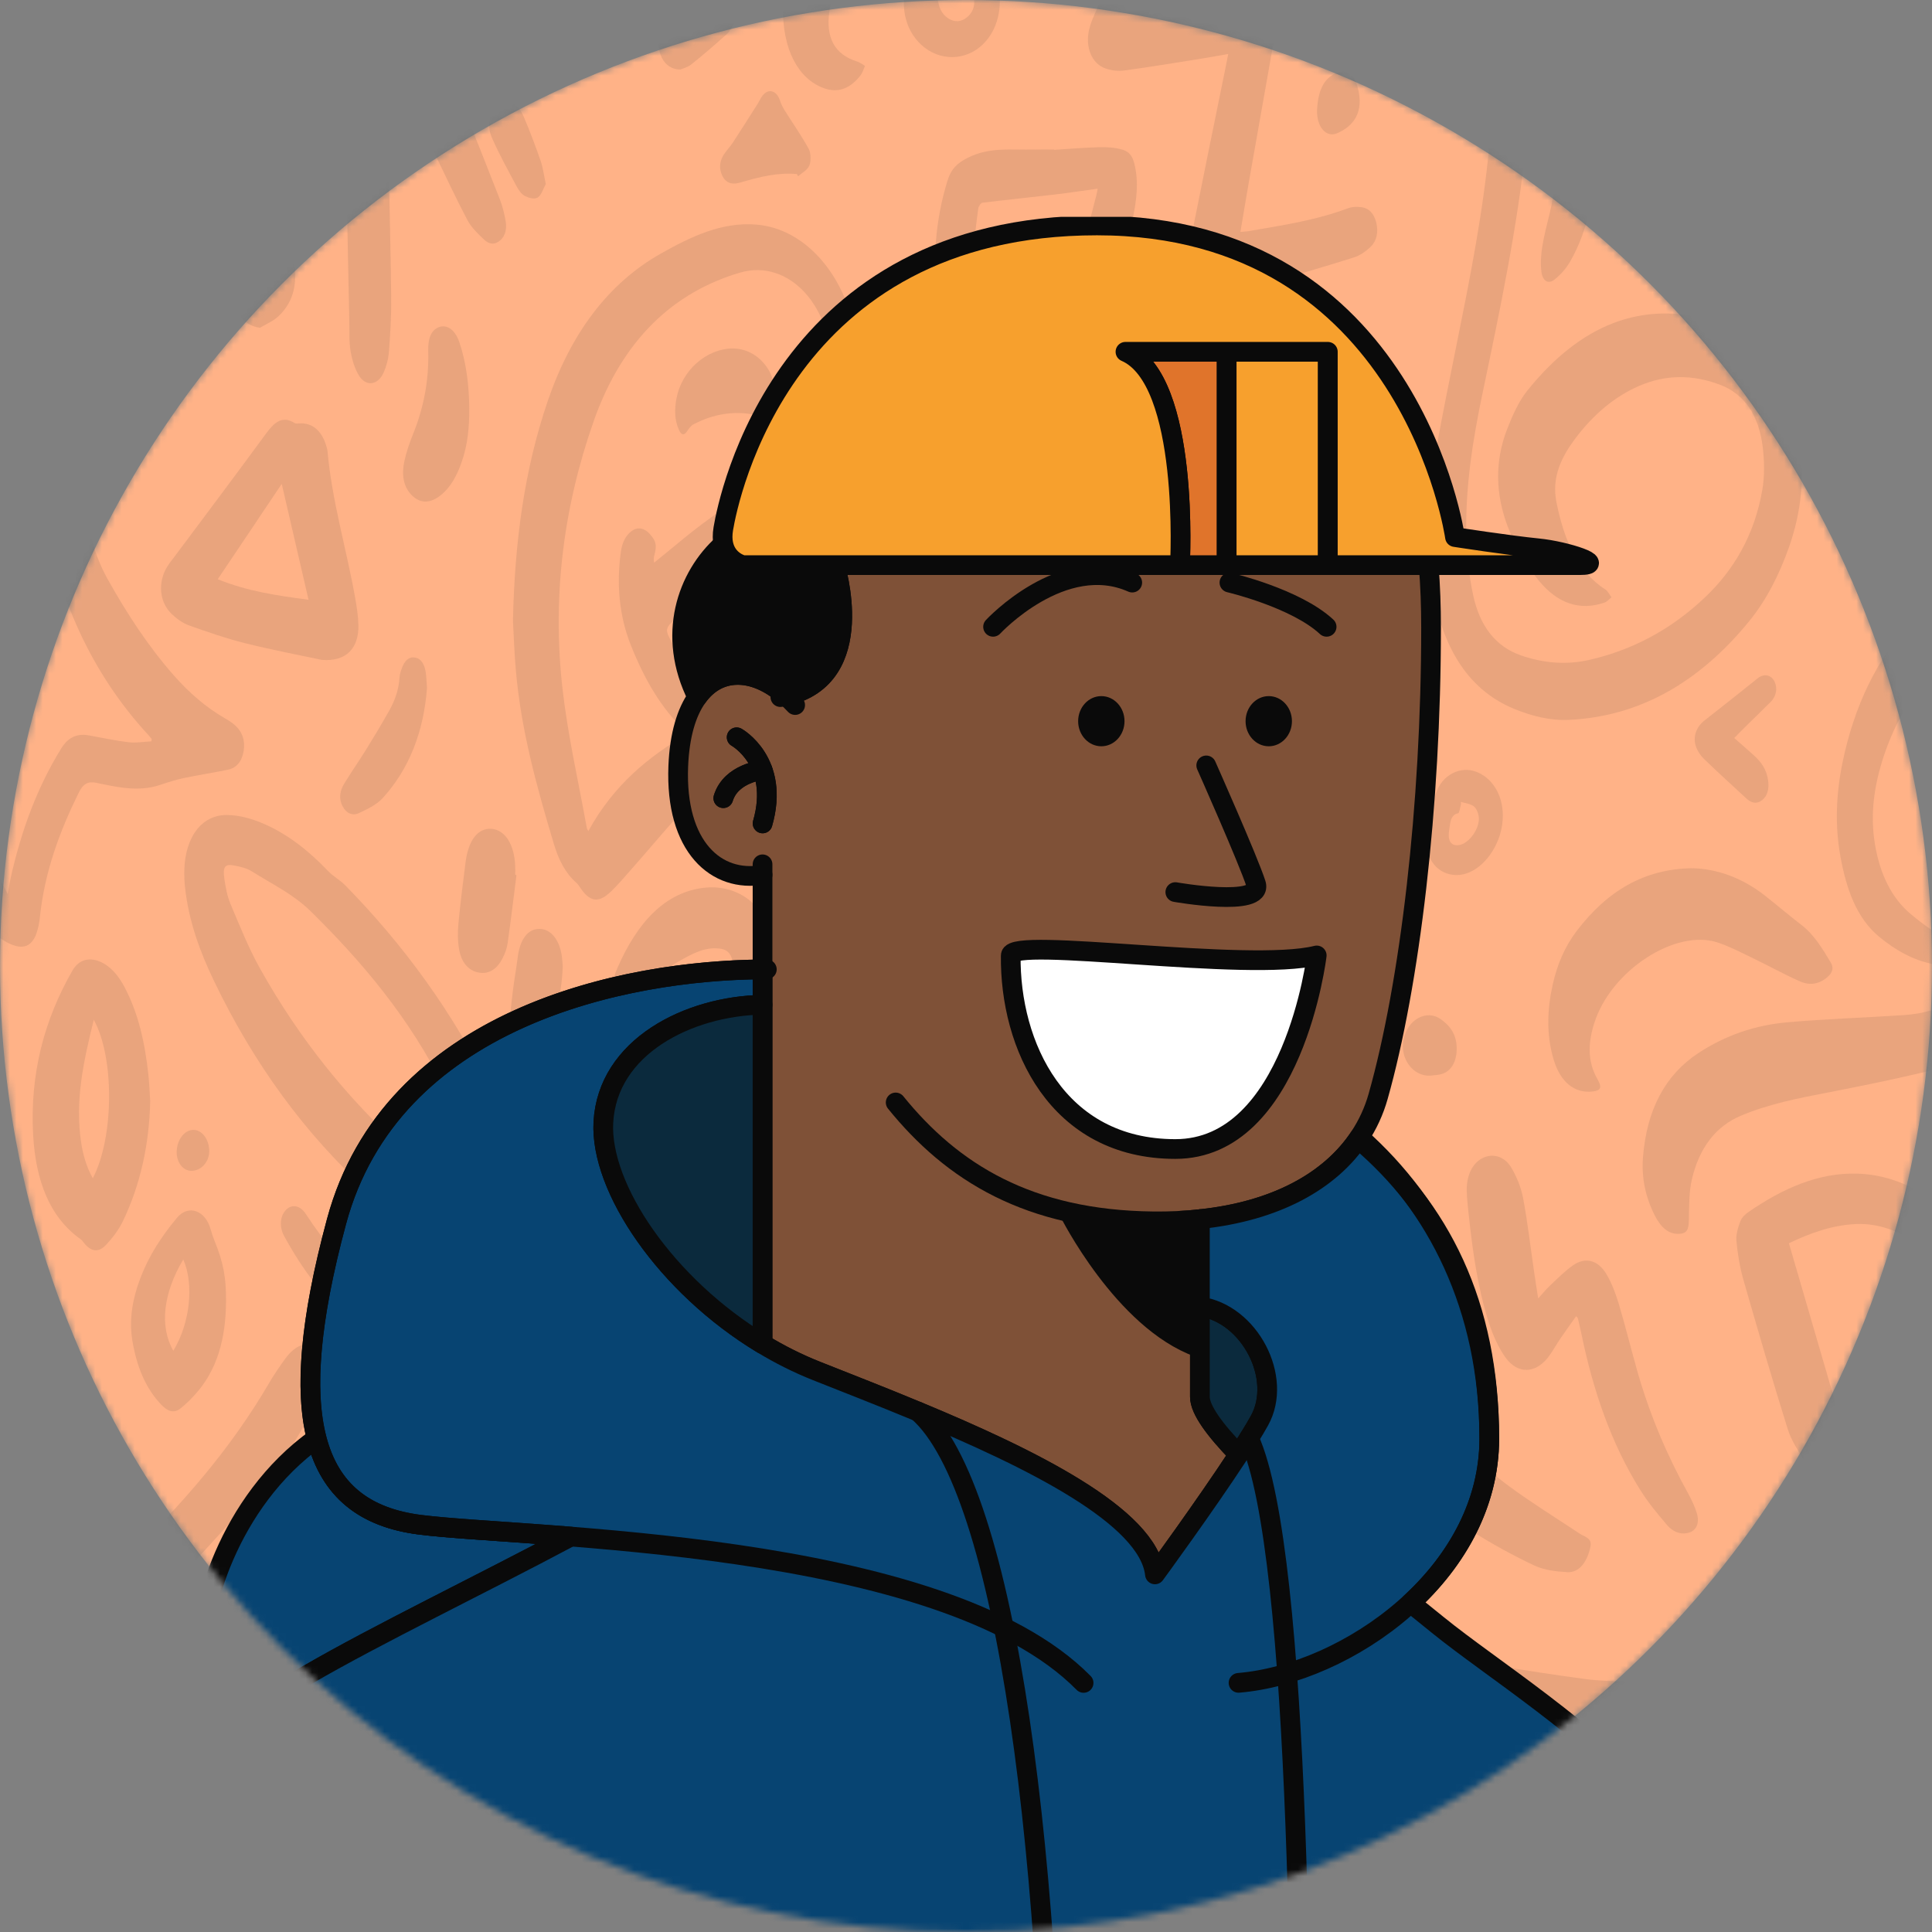 <svg width="294" height="294" viewBox="0 0 294 294" fill="none" xmlns="http://www.w3.org/2000/svg">
<rect x="0" y="0" width="294" height="294" fill="#808080" stroke="none"/>
<mask id="mask0_1111_34750" style="mask-type:alpha" maskUnits="userSpaceOnUse" x="0" y="0" width="294" height="294">
<circle cx="147" cy="147" r="147" fill="#FF8787"/>
</mask>
<g mask="url(#mask0_1111_34750)">
<circle cx="147" cy="147" r="147" fill="#FFB287"/>
<g opacity="0.1">
<path d="M289.37 345.986C289.863 325.204 294.078 305.895 303.268 288.684C313.592 269.351 327.783 257.47 345.55 252.734C346.466 252.489 347.422 252.374 348.357 252.398C349.836 252.437 350.889 253.588 351.144 255.225C351.396 256.818 350.722 258.401 349.38 259.207C348.772 259.572 348.127 259.85 347.482 260.095C325.955 268.29 311.627 286.745 302.842 312.901C299.316 323.395 297.644 334.498 297.652 345.986C294.897 345.986 292.136 345.986 289.37 345.986Z" fill="#212121"/>
<path d="M169.315 345.986C166.883 341.413 166.082 336.183 165.678 330.794C165.622 330.07 165.519 329.35 165.396 328.27C164.169 328.861 163.024 329.23 162.023 329.94C160.344 331.13 158.794 332.627 157.115 333.827C155.832 334.743 154.483 335.645 153.078 336.101C150.92 336.802 149.037 335.127 148.488 332.33C147.981 329.758 148.218 327.191 148.826 324.72C149.437 322.244 150.234 319.844 150.983 317.301C150.405 317.484 149.808 317.671 149.211 317.858C146.72 318.626 144.214 318.942 141.723 317.978C139.213 317.009 137.312 315.118 136.759 311.61C136.352 309.01 137.056 306.745 138.468 304.941C139.784 303.261 141.167 301.639 142.657 300.233C145.349 297.695 148.184 295.411 150.883 292.878C153.63 290.296 156.299 287.571 158.968 284.855C159.487 284.327 159.906 283.602 160.303 282.902C160.94 281.765 160.837 281.045 159.899 280.306C158.29 279.039 156.488 278.842 154.672 278.775C154.357 281.045 153.841 281.496 152.11 281.117C150.483 280.757 149.156 279.337 148.922 277.6C148.637 275.483 149.363 273.833 150.72 272.888C151.847 272.105 153.148 271.453 154.405 271.328C157.626 271.011 160.629 272.101 163.191 274.749C166.241 277.907 166.783 282.475 164.473 286.553C163.428 288.396 162.167 290.104 160.803 291.558C158.49 294.015 156.062 296.304 153.604 298.516C149.975 301.788 146.446 305.195 143.339 309.288C143.043 309.677 142.783 310.113 142.435 310.632C143.558 311.692 144.741 311.788 145.893 311.582C147.758 311.251 149.601 310.723 151.454 310.281C152.444 310.046 153.434 309.686 154.431 309.614C156.447 309.47 157.867 311.284 157.752 313.899C157.7 315.094 157.448 316.313 157.122 317.44C156.384 320.012 155.532 322.527 154.75 325.079C154.442 326.078 154.197 327.104 154.101 328.314C154.627 327.901 155.143 327.459 155.684 327.08C157.778 325.612 159.843 324.043 162.004 322.752C163.046 322.128 164.273 321.932 165.437 321.749C168.317 321.298 170.464 322.925 171.491 326.437C171.973 328.093 172.354 329.868 172.462 331.624C172.777 336.893 174.056 341.667 176.391 345.981C174.03 345.986 171.672 345.986 169.315 345.986Z" fill="#212121"/>
<path d="M67.451 345.985C68.43 342.842 69.197 339.551 70.421 336.576C76.233 322.435 83.944 310.281 93.693 300.367C97.126 296.879 100.807 293.899 105.1 292.469C107.061 291.817 108.97 291.687 110.842 293.174C112.128 294.196 112.903 295.497 113.129 297.378C113.248 298.366 113.326 299.364 113.4 300.362C113.467 301.288 113.852 301.644 114.549 301.586C116.288 301.437 117.693 300.358 118.909 298.856C119.105 298.616 119.075 297.896 118.979 297.464C118.149 293.75 117.582 289.974 117.971 286.121C118.13 284.533 118.594 282.877 119.246 281.514C120.588 278.717 123.302 278.472 124.862 281.078C125.759 282.575 126.486 284.456 126.782 286.298C127.283 289.436 127.476 292.675 127.628 295.89C127.776 299.096 126.76 301.6 124.551 303.289C123.105 304.393 121.8 305.809 120.351 306.912C117.963 308.736 115.402 309.892 112.566 309.494C108.633 308.942 106.308 305.674 106.179 300.559C106.168 300.055 106.179 299.551 106.179 298.774C105.274 299.196 104.54 299.48 103.851 299.878C100.837 301.615 98.194 304.096 95.717 306.869C85.953 317.79 78.176 330.659 72.915 345.985C71.088 345.985 69.271 345.985 67.451 345.985Z" fill="#212121"/>
<path d="M132.729 173.292C136.45 168.052 140.243 163.263 144.739 159.42C144.573 159.118 144.484 158.892 144.35 158.719C141.373 154.751 140.135 149.895 140.039 144.473C140.031 143.955 140.076 143.422 140.18 142.923C140.41 141.829 140.94 141.076 141.837 140.893C142.76 140.701 143.549 141.114 143.994 142.155C144.328 142.937 144.543 143.839 144.676 144.727C145.225 148.35 145.97 151.843 147.816 154.804C148.421 155.773 148.858 155.984 149.681 155.154C152.361 152.448 155.134 149.895 157.807 147.179C160.376 144.569 163.553 145.341 165.021 149.127C165.469 150.289 165.792 151.55 166.062 152.803C167.241 158.259 168.368 163.734 169.536 169.199C169.94 171.089 170.407 172.956 170.837 174.837C172.316 181.329 175.538 186.108 179.708 189.957C179.841 190.081 179.993 190.173 180.238 190.35C180.412 189.899 180.575 189.486 180.727 189.069C182.562 183.973 184.205 178.743 186.273 173.81C188.646 168.158 191.333 162.712 194.013 157.285C195.459 154.353 198.662 154.597 200.037 157.769C200.931 159.832 201.594 162.136 202.043 164.434C202.781 168.186 203.292 172.02 203.845 175.83C204.782 182.308 206.406 188.469 208.842 194.266C210.291 197.711 211.741 201.156 213.216 204.582C215.8 210.585 219.118 215.858 223.121 220.33C225.119 222.562 227.366 224.486 229.664 226.18C233.115 228.723 236.708 230.935 240.24 233.286C240.418 233.406 240.604 233.516 240.793 233.608C242.183 234.255 242.335 234.663 241.727 236.439C241.108 238.243 239.97 239.337 238.479 239.241C236.785 239.135 235.01 238.953 233.438 238.209C230.157 236.654 226.917 234.879 223.781 232.878C217.79 229.044 213.175 223.046 209.183 216.271C205.338 209.745 202.047 202.735 199.155 195.422C196.479 188.647 195.322 181.31 194.551 173.849C194.477 173.114 194.384 172.385 194.291 171.656C194.284 171.593 194.203 171.545 194.084 171.406C193.91 171.78 193.724 172.126 193.583 172.495C190.837 179.846 188.427 187.361 187.1 195.388C186.34 199.99 183.178 202.418 179.823 200.657C172.123 196.607 165.81 190.437 162.856 179.947C161.084 173.652 159.753 167.15 158.226 160.739C158.118 160.284 158.025 159.823 157.885 159.18C157.532 159.463 157.258 159.665 156.995 159.895C155.397 161.277 153.859 162.779 152.202 164.021C145.499 169.045 140.094 175.888 135.405 183.767C134.953 184.525 134.508 185.297 133.996 185.988C131.943 188.771 128.873 188.671 127.205 185.489C126.345 183.853 125.785 181.819 125.463 179.861C123.176 166.013 123.494 152.227 126.349 138.561C126.972 135.577 127.665 132.606 128.488 129.703C130.827 121.445 134.693 114.579 139.616 108.495C149.395 96.412 161.188 89.023 173.669 83.068C178.184 80.914 182.711 78.759 187.115 76.269C189.465 74.94 191.641 73.02 193.776 71.144C195.974 69.21 197.339 66.437 197.821 62.996C197.928 62.224 198.088 61.466 198.258 60.712C198.503 59.623 198.977 58.793 199.941 58.817C200.89 58.841 201.428 59.652 201.613 60.751C202.084 63.553 202.169 66.365 201.531 69.157C200.697 72.785 199.044 75.77 196.846 78.14C195.018 80.107 193.083 82.036 190.966 83.394C186.447 86.297 181.851 89.028 177.165 91.441C170.477 94.886 164.131 99.191 157.885 103.759C156.053 105.097 154.385 106.868 152.769 108.634C150.4 111.215 148.135 113.955 145.844 116.657C141.414 121.877 138.285 128.211 136.361 135.529C134.215 143.691 132.603 152.021 132.302 160.663C132.169 164.52 132.447 168.402 132.547 172.275C132.558 172.51 132.632 172.75 132.729 173.292Z" fill="#212121"/>
<path d="M299.573 147.174C297.713 147.03 295.892 147.059 294.117 146.704C291.155 146.119 288.423 144.598 285.906 142.506C282.503 139.67 280.964 135.26 280.074 130.394C279.196 125.587 279.411 120.774 280.386 116.028C282.143 107.482 285.594 100.304 290.825 94.579C294.962 90.055 299.533 86.379 304.285 83.063C304.663 82.799 305.038 82.516 305.368 82.276C304.533 80.539 303.74 78.889 302.928 77.204C301.39 77.636 299.774 78.207 298.128 78.534C295.047 79.148 292.082 78.62 289.327 76.619C285.079 73.529 283.548 68.265 285.246 62.373C286.817 56.903 289.839 52.891 293.327 49.431C294.569 48.198 295.948 48.357 296.856 49.484C297.709 50.545 297.809 52.181 296.986 53.937C296.148 55.722 295.14 57.378 294.313 59.172C293.423 61.111 292.552 63.088 291.87 65.156C291.31 66.854 291.614 67.9 292.901 68.75C293.987 69.465 295.214 70.088 296.411 70.204C298.209 70.376 300.033 70.06 301.846 69.959C302.428 69.925 302.58 69.469 302.721 68.798C303.121 66.912 303.566 65.041 304.1 63.212C304.318 62.469 304.741 61.763 305.19 61.207C306.013 60.185 307.039 59.969 308.1 60.501C309.134 61.02 309.716 62.08 309.809 63.486C309.86 64.297 309.764 65.132 309.671 65.948C309.427 68.059 309.056 70.146 308.904 72.267C308.741 74.556 309.212 76.633 310.854 77.9C311.195 78.164 311.807 78.294 312.126 78.078C314.861 76.211 317.634 74.407 320.24 72.272C322.961 70.04 324.044 66.437 324.422 62.507C322.869 62.066 321.337 61.797 319.892 61.192C311.818 57.829 308.118 49.019 310.265 38.338C312.029 29.552 316.874 25.166 323.391 23.511C328.722 22.157 333.574 24.024 337.812 28.299C344.025 34.561 347.109 43.021 347.798 53.05C348.062 56.888 347.965 60.708 347.309 64.494C345.726 73.611 341.578 80.016 335.065 83.884C329.056 87.454 322.713 88.265 316.196 87.454C315.291 87.344 314.361 87.286 313.501 86.95C312.289 86.48 311.314 86.883 310.276 87.679C304.915 91.796 299.599 95.995 294.821 101.235C291.299 105.097 288.449 109.618 286.632 115.15C285.223 119.449 284.538 123.893 285.331 128.547C286.087 132.986 287.815 136.637 290.803 139.132C293.698 141.546 296.741 143.561 300.37 144.631C300.597 142.952 300.815 141.354 301.023 139.751C301.134 138.892 301.16 138.005 301.349 137.179C301.835 135.039 303.292 133.816 304.878 134.132C306.402 134.435 307.507 136.138 307.562 138.283C307.566 138.456 307.581 138.638 307.555 138.806C306.598 145.864 305.008 152.549 300.849 157.702C298.602 160.485 295.952 162.4 292.912 163.124C287.948 164.309 282.958 165.317 277.965 166.286C273.565 167.14 269.176 167.995 264.924 169.78C261.146 171.363 258.603 174.607 257.461 179.458C257.005 181.401 257.046 183.565 257.002 185.633C256.972 187.111 256.727 187.687 255.556 187.759C253.903 187.86 252.728 186.732 251.864 185.058C250.455 182.332 249.754 179.319 250.025 176.013C250.611 168.801 253.447 163.546 258.41 160.274C262.636 157.486 267.189 155.999 271.889 155.576C277.832 155.044 283.796 154.871 289.746 154.468C291.184 154.372 292.641 154.142 294.039 153.691C296.793 152.808 298.55 150.433 299.573 147.174ZM320.744 80.213C325.608 80.376 330.249 79.484 334.371 75.976C337.174 73.591 339.098 70.343 340.11 66.183C341.066 62.243 341.215 58.236 340.885 54.163C340.303 46.956 338.308 40.67 333.927 35.895C330.094 31.721 325.263 31.217 320.971 34.523C318.939 36.087 317.638 38.333 317.245 41.337C316.303 48.568 319.254 53.812 324.552 57.066C324.552 56.557 324.555 56.092 324.552 55.631C324.54 54.326 324.463 53.011 324.533 51.715C324.6 50.41 325.096 49.398 326.134 48.995C327.061 48.635 328.099 49.067 328.677 50.271C329.093 51.14 329.504 52.147 329.578 53.136C329.804 56.159 330.105 59.22 329.945 62.229C329.575 69.297 327.161 74.968 322.42 78.788C321.853 79.244 321.304 79.738 320.744 80.213Z" fill="#212121"/>
<path d="M188.824 300.771C189.458 300.828 189.951 300.91 190.444 300.915C197.38 301.02 204.32 301.107 211.256 301.217C212.705 301.241 214.155 301.27 215.597 301.442C216.542 301.558 217.009 301.222 217.395 300.022C218.106 297.82 218.948 295.67 219.897 293.621C220.401 292.532 221.157 291.563 221.95 290.795C223.152 289.638 224.527 289.495 225.824 290.608C227.118 291.716 227.363 293.391 227.074 295.229C226.94 296.078 226.673 296.889 226.488 297.729C225.598 301.702 224.649 305.655 223.845 309.657C223.177 312.963 224.03 315.684 225.969 317.992C229.038 321.644 232.649 322.431 236.597 321.644C243.032 320.358 248.107 314.019 249.004 306.087C249.149 304.811 249.182 303.453 249.012 302.191C247.625 292.014 242.91 285.421 235.544 281.951C231.37 279.984 227.014 279.37 222.607 280.387C221.202 280.713 219.8 281.328 218.495 282.091C216.268 283.391 214.833 285.569 214.629 288.89C214.599 289.379 214.358 290.133 214.088 290.238C213.788 290.358 213.265 289.998 212.972 289.658C209.739 285.901 209.339 280.205 212.127 275.824C214.892 271.477 218.525 268.967 222.836 268.147C236.356 265.57 252.141 277.604 255.596 296.942C258.153 311.274 251.792 325.439 240.593 329.978C235.815 331.917 230.992 332.147 226.18 330.113C223.17 328.841 220.605 326.653 218.436 323.683C215.938 320.262 214.866 316.164 215.066 311.485C215.085 311.02 215.104 310.555 215.129 309.912C214.636 309.912 214.244 309.888 213.851 309.916C206.659 310.473 199.467 311.068 192.272 311.572C189.821 311.745 187.356 311.735 184.902 311.706C183.968 311.697 183.012 311.514 182.111 311.207C178.319 309.916 176.988 305.593 179.004 301.27C180.016 299.106 181.021 296.942 182.04 294.782C187.538 283.117 192.461 271.069 196.576 258.478C197.009 257.153 197.499 255.863 197.988 254.572C199.171 251.443 201.132 249.735 203.812 249.937C207.1 250.181 210.384 250.652 213.658 251.16C222.851 252.595 232.022 254.294 241.231 255.503C245.568 256.074 249.976 255.757 254.35 255.834C255.762 255.858 257.186 255.743 258.587 255.911C260.57 256.146 261.701 257.58 261.694 259.557C261.686 261.558 260.548 262.792 258.532 263.103C251.748 264.164 244.938 264.058 238.15 263.425C228.645 262.537 219.155 261.366 209.658 260.344C208.42 260.21 207.167 260.162 205.925 260.239C205.528 260.263 204.939 260.704 204.798 261.146C200.516 274.562 195.037 287.167 189.28 299.585C189.125 299.917 189.013 300.267 188.824 300.771Z" fill="#212121"/>
<path d="M231.834 -2.544C232.272 0.119 232.768 2.384 232.995 4.687C233.547 10.368 232.872 15.992 232.279 21.606C230.915 34.552 228.272 47.124 225.632 59.7C224.131 66.864 222.952 74.139 223.138 81.61C223.212 84.585 223.556 87.617 224.157 90.487C225.165 95.29 227.627 98.404 231.427 99.724C234.904 100.933 238.385 101.221 241.929 100.4C248.331 98.922 254.225 95.88 259.478 90.88C263.822 86.749 266.977 81.461 268.174 74.566C268.534 72.498 268.501 70.209 268.249 68.097C267.663 63.174 265.45 59.931 261.687 58.525C257.587 56.994 253.506 56.965 249.454 58.717C245.676 60.348 242.418 63.117 239.664 66.802C237.691 69.446 236.079 72.555 236.846 76.403C237.969 82.017 240.008 86.96 244.301 89.709C244.672 89.944 244.92 90.491 245.228 90.894C244.872 91.173 244.542 91.576 244.153 91.705C240.353 92.996 237.017 91.811 234.173 88.361C232.216 85.986 230.618 83.231 229.432 80.112C227.564 75.189 227.445 70.17 229.362 65.257C230.174 63.179 231.134 61.049 232.409 59.456C240.394 49.504 249.784 45.55 260.76 48.842C260.957 48.899 261.15 48.986 261.342 49.062C268.304 51.644 272.408 57.555 273.813 66.744C274.688 72.478 274.106 77.939 272.26 83.198C270.769 87.44 268.805 91.312 266.187 94.522C258.495 103.96 249.346 109.056 238.729 109.546C235.882 109.675 233.095 108.975 230.381 107.857C223.06 104.829 219.216 97.967 217.811 88.529C216.747 81.365 217.458 74.258 218.745 67.272C220.376 58.414 222.292 49.648 223.931 40.795C225.803 30.694 227.226 20.483 227.223 10.047C227.223 7.676 226.841 5.291 226.515 2.945C226.248 1.016 225.236 -0.044 223.734 -0.327C222.867 -0.491 221.996 -0.63 221.147 -0.894C219.505 -1.402 218.352 -2.655 218.052 -4.881C217.755 -7.093 218.43 -8.917 219.883 -10.001C220.999 -10.831 222.266 -11.508 223.531 -11.805C231.705 -13.725 239.764 -13.178 247.623 -9.502C251.326 -7.77 254.514 -4.972 257.335 -1.45C261.313 3.521 262.721 9.85 263.036 16.745C263.04 16.788 263.04 16.832 263.036 16.875C262.933 17.854 263.011 19.188 262.113 19.351C261.624 19.442 260.901 18.588 260.486 17.94C259.696 16.702 259.018 15.335 258.354 13.972C253.821 4.668 247.096 -0.155 238.889 -1.82C236.594 -2.271 234.225 -2.304 231.834 -2.544Z" fill="#212121"/>
<path d="M112.897 211.458C110.465 213.416 107.94 215.421 105.453 217.494C105.256 217.658 105.13 218.387 105.245 218.675C106.057 220.719 106.795 222.845 107.829 224.687C109.252 227.221 110.939 229.5 112.463 231.942C112.982 232.777 113.46 233.722 113.757 234.716C114.242 236.362 113.96 237.926 112.934 239.13C111.933 240.306 110.787 240.344 109.534 239.768C109.008 239.524 108.329 239.423 107.803 239.629C104.292 240.997 100.786 242.393 97.32 243.938C96.129 244.471 95.058 245.459 93.942 246.261C93.501 246.577 93.101 246.995 92.656 247.287C91.559 248.017 90.447 248.07 89.405 247.124C88.389 246.203 88.082 244.874 88.226 243.334C88.385 241.649 88.649 239.965 88.689 238.276C88.801 233.531 88.812 228.78 88.875 224.03C88.89 222.998 88.968 221.971 89.027 220.671C87.147 221.371 85.39 221.928 83.685 222.691C79.678 224.486 75.707 226.415 71.704 228.224C70.34 228.843 68.938 229.346 67.53 229.769C65.013 230.527 62.573 228.166 62.173 224.668C61.906 222.355 62.425 220.263 63.319 218.301C64.809 215.038 66.696 212.183 68.957 209.812C72.649 205.949 76.334 202.053 80.208 198.517C84.141 194.928 88.263 191.689 92.378 188.445C94.154 187.044 96.081 185.955 97.983 184.851C100.804 183.21 103.406 181.18 105.642 178.388C106.602 177.188 107.569 176.991 108.474 177.701C109.379 178.412 109.809 179.875 109.26 181.387C108.726 182.86 108.074 184.405 107.165 185.475C105.482 187.461 103.599 189.165 101.757 190.907C99.34 193.195 96.867 195.383 94.45 197.663C92.27 199.716 90.094 201.77 87.981 203.934C83.704 208.31 79.466 212.754 75.233 217.202C74.669 217.792 74.221 218.56 73.561 219.467C74.243 219.347 74.758 219.308 75.251 219.159C79.774 217.806 84.293 216.42 88.816 215.076C89.487 214.874 89.746 214.399 89.816 213.555C89.931 212.168 90.087 210.786 90.272 209.414C90.584 207.092 91.822 205.666 93.32 205.839C94.847 206.017 95.996 207.639 95.881 209.985C95.74 212.936 95.451 215.887 95.028 218.795C94.061 225.431 94.087 232.149 93.831 238.847C93.828 238.919 93.883 239.001 93.92 239.092C98.065 238.075 102.209 237.053 106.55 235.987C106.135 235.282 105.898 234.869 105.657 234.461C103.069 230.076 100.752 225.488 99.544 220.124C99.355 219.289 99.203 218.435 99.117 217.576C98.869 214.966 99.596 213.406 101.353 212.135C104.819 209.62 108.237 207 111.688 204.457C112.263 204.03 112.466 203.536 112.396 202.663C112.289 201.367 112.255 200.052 112.296 198.747C112.344 197.178 112.993 196.118 113.953 195.796C114.954 195.465 116.01 195.998 116.552 197.442C117.119 198.958 117.682 200.566 117.875 202.212C118.883 210.657 121.245 218.617 122.983 226.798C125.423 238.291 125.704 249.658 122.487 260.972C122.068 262.441 121.571 263.88 121.011 265.267C117.693 273.491 112.415 277.772 105.286 278.559C100.237 279.115 95.269 278.419 90.284 277.642C86.84 277.105 83.392 276.577 79.933 276.27C77.928 276.092 75.897 276.251 73.887 276.452C70.873 276.75 68.553 278.65 66.903 281.941C65.828 284.086 64.95 286.327 64.694 288.894C64.505 290.818 65.046 291.476 66.521 291.25C66.933 291.188 67.356 291.269 67.774 291.284C67.708 291.864 67.73 292.493 67.563 293.021C66.822 295.382 65.068 296.586 62.963 296.255C60.427 295.857 58.533 293.621 57.951 290.305C57.45 287.474 57.791 284.739 58.67 282.128C61.572 273.52 66.61 268.789 73.895 268.012C78.395 267.532 82.844 268.175 87.303 268.693C91.596 269.192 95.881 269.931 100.181 270.142C102.776 270.267 105.405 269.686 107.999 269.24C109.842 268.923 111.454 267.772 112.793 266.088C118.338 259.125 121.274 250.766 120.57 240.647C120.396 238.118 119.877 235.565 119.213 233.166C117.2 225.94 115.047 218.804 112.897 211.458Z" fill="#212121"/>
<path d="M-7.924 282.373C-3.272 287.546 2.352 290.934 6.422 297.066C6.919 296.543 7.405 296.097 7.838 295.574C10.352 292.546 12.843 289.494 15.36 286.476C15.879 285.852 15.853 285.348 15.523 284.561C14.04 280.996 12.598 277.397 11.197 273.775C10.826 272.815 10.541 271.75 10.407 270.694C10.155 268.736 10.659 267.052 11.953 265.91C13.243 264.773 14.685 264.696 15.953 265.78C16.939 266.625 17.899 267.733 18.544 269C20.279 272.417 21.847 275.977 23.463 279.499C24.094 280.876 24.672 282.297 25.395 283.976C28.297 281.212 31.074 278.573 33.921 275.862C33.606 275.267 33.398 274.83 33.157 274.427C31.422 271.534 29.651 268.679 27.956 265.752C27.233 264.504 26.544 263.18 26.058 261.759C25.224 259.317 25.803 256.721 27.311 255.31C28.82 253.9 30.852 254.072 32.416 255.891C33.213 256.817 33.992 257.839 34.57 258.996C36.742 263.348 38.933 267.69 40.92 272.186C42.477 275.708 41.709 279.619 39.263 282.114C36.064 285.382 32.861 288.645 29.643 291.879C25.78 295.756 23.189 295.665 19.452 291.586C19.326 291.447 19.189 291.332 18.989 291.145C18.559 291.658 18.136 292.148 17.725 292.651C14.83 296.212 11.482 298.966 8.205 301.883C5.481 304.307 3.301 303.256 0.973 301.38C-1.426 299.451 -3.813 297.493 -6.197 295.535C-8.528 293.625 -10.871 291.735 -13.177 289.772C-17.129 286.409 -16.487 281.011 -14.656 277.373C-14.018 276.107 -13.203 274.96 -12.361 273.904C-6.337 266.356 -0.41 258.664 5.799 251.376C10.155 246.261 14.811 241.558 19.501 236.947C27.441 229.135 34.941 220.777 40.983 210.407C41.75 209.088 42.614 207.854 43.489 206.65C43.923 206.06 44.445 205.527 45.001 205.153C46.206 204.342 47.429 204.414 48.508 205.546C49.587 206.674 49.895 208.205 49.535 209.903C49.368 210.69 49.083 211.458 48.745 212.149C45.969 217.854 42.814 223.161 38.803 227.533C33.91 232.868 29.087 238.319 24.086 243.478C17.588 250.176 11.794 257.854 5.736 265.157C1.377 270.416 -2.838 275.871 -7.116 281.246C-7.383 281.577 -7.616 281.937 -7.924 282.373Z" fill="#212121"/>
<path d="M78.059 94.464C78.318 82.473 79.79 71.437 83.36 61.005C86.881 50.708 92.568 43.088 100.612 38.558C105.209 35.972 109.854 33.774 115.018 34.168C125.138 34.94 132.415 47.435 130.15 60.276C129.498 63.975 127.922 66.989 125.917 69.638C121.572 75.372 117.046 80.837 111.967 85.496C108.642 88.548 105.402 91.744 102.099 94.834C101.446 95.443 101.32 95.976 101.773 96.859C103.259 99.762 104.668 102.737 106.188 105.611C107.24 107.602 108.642 109.071 110.529 109.613C110.821 109.694 111.114 109.843 111.374 110.04C111.867 110.414 112.642 110.736 112.753 111.268C113.075 112.828 113.331 114.541 112.019 115.721C111.852 115.87 111.711 116.062 111.537 116.196C105.68 120.659 100.901 126.858 95.823 132.573C94.881 133.629 93.962 134.727 92.961 135.678C91.022 137.515 89.71 137.266 88.175 134.905C88.045 134.708 87.904 134.507 87.741 134.363C86.07 132.928 85.006 130.841 84.309 128.509C81.74 119.924 79.308 111.278 78.503 102.051C78.259 99.32 78.177 96.571 78.059 94.464ZM104.631 111.671C104.46 111.465 104.375 111.335 104.275 111.239C100.601 107.823 98.002 103.236 95.971 98.111C94.214 93.677 93.806 88.893 94.477 83.985C94.659 82.651 95.163 81.523 96.105 80.823C96.994 80.156 98.01 80.309 98.826 81.197C99.878 82.339 99.993 82.991 99.537 84.652C99.441 85.002 99.522 85.439 99.522 85.64C102.395 83.342 105.157 80.918 108.067 78.85C113.361 75.093 118.091 70.362 122.636 65.285C123.448 64.379 124.174 63.328 124.853 62.253C125.879 60.621 126.421 58.726 126.495 56.6C126.847 46.864 120.148 39.259 112.582 41.495C102.547 44.456 94.733 51.629 90.362 64.038C85.758 77.099 83.968 90.865 85.632 105.097C86.455 112.137 88.045 119.027 89.295 125.985C89.321 126.129 89.421 126.254 89.528 126.474C93.361 119.483 98.659 115.141 104.631 111.671Z" fill="#212121"/>
<path d="M302.584 -82.931C304.452 -82.931 306.257 -82.931 308.296 -82.931C308.081 -80.753 308 -78.623 307.644 -76.579C305.95 -66.871 302.995 -57.826 298.688 -49.583C295.859 -44.17 292.838 -38.921 289.843 -33.662C285.787 -26.546 282.221 -19.075 279.596 -10.893C278.914 -8.773 278.34 -6.556 277.965 -4.31C277.272 -0.131 278.555 2.273 281.758 3.238C284.06 3.929 286.369 3.91 288.679 3.329C296.723 1.304 302.65 -4.526 306.691 -13.643C307.21 -14.819 307.529 -16.234 307.67 -17.587C307.922 -19.986 306.869 -21.709 305.049 -22.261C303.551 -22.717 302.094 -22.453 300.689 -21.723C298.094 -20.38 296.159 -18.029 294.654 -15.02C294.28 -14.271 294.328 -13.609 294.799 -13.024C295.281 -12.424 295.807 -11.882 296.322 -11.325C296.701 -10.918 297.09 -10.529 297.549 -10.054C297.279 -9.737 297.142 -9.454 296.949 -9.368C294.58 -8.302 292.222 -7.99 290.202 -10.375C288.249 -12.683 288.008 -15.692 288.912 -18.686C291.14 -26.047 295.299 -30.528 301.386 -31.709C302.791 -31.982 304.3 -31.906 305.701 -31.579C311.966 -30.111 315.699 -22.458 314.335 -14.084C313.812 -10.874 312.685 -8.014 311.228 -5.356C306.05 4.121 298.81 9.524 290.261 12.254C287.155 13.247 284.011 13.295 280.838 12.547C272.386 10.55 269.977 1.242 271.3 -5.975C271.971 -9.641 272.972 -13.249 274.128 -16.709C276.809 -24.708 280.46 -31.973 284.593 -38.849C287.615 -43.868 290.61 -48.921 293.49 -54.074C297.394 -61.06 300.185 -68.772 301.928 -77.102C302.12 -78.023 302.232 -78.978 302.339 -79.923C302.45 -80.873 302.498 -81.828 302.584 -82.931Z" fill="#212121"/>
<path d="M186.903 8.213C185.416 8.473 184.063 8.727 182.706 8.943C178.829 9.557 174.958 10.205 171.073 10.728C170.124 10.857 169.105 10.733 168.186 10.402C166.102 9.653 165.105 7.124 165.75 4.442C165.939 3.66 166.243 2.916 166.555 2.196C171.151 -8.403 175.778 -18.984 180.345 -29.607C181.587 -32.491 183.425 -34.041 185.902 -34.367C189.72 -34.871 193.553 -35.212 197.36 -35.812C205.215 -37.045 213.056 -38.412 220.904 -39.703C221.634 -39.823 222.383 -39.886 223.12 -39.847C224.707 -39.761 225.915 -38.408 226.108 -36.594C226.312 -34.689 225.448 -32.909 223.821 -32.419C221.727 -31.791 219.591 -31.373 217.463 -30.941C207.918 -29.012 198.368 -27.093 188.815 -25.222C187.637 -24.991 186.969 -24.267 186.365 -22.933C183.192 -15.946 179.918 -9.037 176.69 -2.093C176.074 -0.769 175.489 0.584 174.769 2.191C176.452 1.995 177.88 1.832 179.307 1.664C182.057 1.342 184.804 0.987 187.555 0.714C188.185 0.651 188.411 0.339 188.545 -0.419C188.912 -2.545 189.331 -4.656 189.757 -6.762C189.883 -7.391 190.042 -8.024 190.276 -8.595C190.932 -10.207 192.189 -10.98 193.479 -10.639C194.817 -10.284 195.803 -8.902 195.825 -7.036C195.84 -5.745 195.71 -4.421 195.488 -3.159C193.694 7.124 191.863 17.398 190.05 27.676C189.616 30.137 189.212 32.604 188.76 35.291C189.231 35.248 189.579 35.243 189.924 35.185C195.028 34.302 200.152 33.558 205.123 31.697C205.783 31.452 206.528 31.442 207.217 31.534C208.307 31.677 209.093 32.488 209.43 33.87C209.779 35.305 209.501 36.649 208.607 37.522C207.847 38.261 206.935 38.889 206.02 39.177C201.412 40.636 196.778 41.96 192.152 43.342C190.25 43.908 188.367 44.619 186.443 45.027C185.449 45.238 184.326 45.194 183.373 44.811C181.739 44.153 180.867 42.426 180.86 40.228C180.856 38.726 181.057 37.186 181.346 35.722C183.058 27.114 184.823 18.525 186.569 9.931C186.673 9.432 186.762 8.933 186.903 8.213Z" fill="#212121"/>
<path d="M60.298 -58.704C56.695 -51.339 51.405 -47.481 45.125 -45.494C44.502 -45.297 43.898 -45.024 43.275 -44.842C36.617 -42.913 31.639 -37.783 27.624 -30.926C25.485 -27.275 24.358 -23.11 24.744 -18.455C24.825 -17.462 25.151 -16.435 25.559 -15.581C25.997 -14.665 25.845 -14.194 25.222 -13.671C22.768 -11.603 19.394 -13.028 18.141 -16.704C17.385 -18.911 17.4 -21.21 17.8 -23.503C18.827 -29.396 20.888 -34.544 24.425 -38.599C25.381 -39.698 26.349 -40.787 27.287 -41.915C30.59 -45.883 34.441 -48.536 38.775 -50.081C41.077 -50.907 43.379 -51.751 45.662 -52.668C48.795 -53.93 51.572 -56.032 54.007 -58.872C55.227 -60.292 56.176 -61.919 56.624 -64.045C56.791 -64.851 57.388 -65.504 57.792 -66.223C58.011 -66.607 58.34 -66.948 58.441 -67.375C58.993 -69.75 60.91 -70.619 62.318 -68.896C63.071 -67.98 63.642 -66.694 64.042 -65.436C65.084 -62.169 65.362 -58.68 65.369 -55.182C65.399 -42.481 62.952 -30.691 57.425 -20.092C53.696 -12.937 50.011 -5.745 46.141 1.276C44.231 4.74 42.011 7.936 39.816 11.112C36.398 16.064 33.047 21.054 30.604 26.952C28.762 31.404 27.324 36.069 26.649 41.025C26.297 43.602 26.378 46.303 26.46 48.938C26.493 49.993 27.001 51.059 27.39 52.057C27.787 53.074 28.388 53.683 29.363 53.112C29.552 53.002 29.896 53.103 30.074 53.276C30.171 53.367 30.108 53.837 30.037 54.096C29.455 56.154 27.854 57.407 26.245 56.716C25.166 56.255 24.061 55.468 23.25 54.446C19.728 50.003 18.89 44.466 19.843 38.42C21.289 29.24 24.599 21.218 29.27 14.145C31.346 11.002 33.596 8.041 35.85 5.109C38.545 1.602 40.921 -2.208 43.093 -6.277C45.696 -11.152 48.331 -16.013 51.167 -20.653C57.707 -31.354 60.461 -43.584 60.368 -57.058C60.357 -57.601 60.32 -58.152 60.298 -58.704Z" fill="#212121"/>
<path d="M75.992 -16.719C75.84 -22.247 75.744 -27.779 75.525 -33.302C75.273 -39.78 76.37 -41.867 81.019 -44.252C89.311 -48.508 97.563 -52.903 105.823 -57.27C107.769 -58.297 108.911 -57.745 109.759 -55.25C109.856 -54.967 110.075 -54.669 110.29 -54.554C112.239 -53.537 113.118 -51.488 113.337 -48.978C113.596 -45.994 113.574 -42.966 113.867 -39.986C114.453 -34.022 115.175 -28.081 115.835 -22.131C116.395 -17.084 115.383 -14.406 111.643 -12.827C103.891 -9.56 96.577 -5.059 89.334 -0.313C87.261 1.045 85.134 2.264 82.998 3.449C82.146 3.924 81.219 4.332 80.303 4.442C78.135 4.706 76.274 2.955 75.77 0.109C75.51 -1.354 75.477 -2.914 75.503 -4.43C75.573 -8.528 75.733 -12.621 75.859 -16.714C75.903 -16.714 75.948 -16.719 75.992 -16.719ZM104.881 -49.544C104.584 -49.41 104.329 -49.333 104.099 -49.189C97.285 -44.818 90.475 -40.437 83.658 -36.075C83.147 -35.749 82.991 -35.346 83.091 -34.631C83.247 -33.518 83.417 -32.39 83.428 -31.263C83.521 -23.686 83.569 -16.114 83.636 -8.538C83.64 -8.019 83.636 -7.506 83.636 -6.82C84.047 -6.978 84.366 -7.064 84.666 -7.223C87.161 -8.533 89.704 -9.708 92.129 -11.205C96.848 -14.118 101.686 -16.589 106.646 -18.724C110.178 -20.246 109.834 -19.348 108.907 -24.051C107.261 -32.438 105.185 -40.696 104.881 -49.544Z" fill="#212121"/>
<path d="M71.566 190.005C69.53 189.305 67.447 188.772 65.468 187.86C62.024 186.277 58.88 183.892 55.896 181.176C46.465 172.587 38.669 161.978 32.579 149.305C30.451 144.881 28.712 140.212 28.149 134.963C28.056 134.104 28.023 133.226 28.049 132.357C28.186 127.406 30.684 123.999 34.517 124.023C36.393 124.037 38.339 124.574 40.126 125.352C43.726 126.916 46.958 129.426 49.916 132.54C50.717 133.384 51.725 133.893 52.534 134.718C61.356 143.72 69.03 154.089 75.009 166.459C76.641 169.833 78.046 173.364 78.635 177.318C78.813 178.508 78.924 179.741 78.891 180.951C78.75 186.334 75.933 189.674 71.636 189.645C71.618 189.77 71.591 189.89 71.566 190.005ZM72.581 179.823C72.329 178.561 72.225 177.208 71.799 176.056C70.476 172.491 69.241 168.825 67.595 165.519C62.246 154.795 55.04 146.302 47.27 138.662C44.63 136.067 41.368 134.521 38.347 132.612C37.52 132.089 36.549 131.887 35.622 131.705C34.232 131.436 33.872 131.902 34.139 133.711C34.332 135.025 34.584 136.398 35.073 137.554C36.478 140.875 37.828 144.272 39.537 147.324C45.527 158.053 52.838 167.102 61.204 174.684C63.317 176.598 65.62 178.196 67.922 179.727C69.004 180.447 70.275 180.715 71.484 181.085C72.181 181.306 72.578 180.855 72.581 179.823Z" fill="#212121"/>
<path d="M286.5 236.031C287.605 238.339 288.928 240.167 290.526 241.659C296.428 247.163 302.978 248.737 310.01 246.741C315.63 245.143 321.009 242.581 325.932 238.67C327.756 237.221 329.454 235.46 331.085 233.651C333.635 230.815 334.84 227.029 335.229 222.773C335.255 222.48 335.233 222.178 335.233 221.669C334.851 222 334.559 222.259 334.262 222.509C330.103 226.06 325.992 229.711 321.766 233.118C320.042 234.51 318.096 235.474 316.194 236.448C314.919 237.101 313.799 236.539 313.269 235.335C312.735 234.126 312.92 232.557 313.91 231.434C314.844 230.378 315.868 229.433 316.92 228.589C318.466 227.355 320.064 226.223 321.665 225.11C326.381 221.832 330.625 217.706 334.644 213.157C334.87 212.898 335.1 212.639 335.348 212.413C337.598 210.364 340.579 211.909 340.705 215.441C341.031 224.472 339.934 233.152 334.425 239.495C325.728 249.514 315.619 255.551 303.768 255.536C297.773 255.527 292.217 253.247 287.286 248.694C284.732 246.338 282.767 243.377 281.596 239.567C280.799 236.967 280.858 234.375 281.488 231.765C281.778 230.565 282.538 230.009 283.401 229.635C284.999 228.944 286.6 228.272 288.187 227.547C296.598 223.699 304.183 217.984 311.015 210.575C311.686 209.846 312.346 209.098 313.047 208.421C314.047 207.456 315.011 207.375 315.86 208.104C316.691 208.814 317.095 210.249 316.779 211.708C316.598 212.538 316.357 213.387 315.986 214.093C315.401 215.201 314.785 216.343 314.007 217.207C306.863 225.081 299.06 231.487 289.974 234.956C288.869 235.359 287.746 235.642 286.5 236.031Z" fill="#212121"/>
<path d="M-19.165 128.994C-15.347 128.235 -11.588 127.789 -8.074 125.851C-7.892 125.75 -7.733 125.577 -7.569 125.419C-5.95 123.85 -4.467 124.037 -3.343 126.225C-2.343 128.178 -1.557 130.318 -0.645 132.348C-0.129 133.494 0.453 134.588 1.172 136.047C1.368 134.968 1.468 134.301 1.613 133.648C3.222 126.412 5.687 119.737 9.353 113.84C10.484 112.026 11.922 111.609 13.598 111.916C15.596 112.281 17.59 112.717 19.599 112.953C20.738 113.082 21.898 112.871 23.047 112.813C23.058 112.689 23.069 112.564 23.08 112.439C22.939 112.271 22.806 112.098 22.658 111.94C13.983 102.578 8.504 90.746 6.321 76.398C6.072 74.757 6.158 73.02 6.176 71.332C6.184 70.703 6.38 70.05 6.584 69.465C7.188 67.728 8.386 66.811 9.627 67.066C10.858 67.315 11.511 68.539 11.829 70.52C12.445 74.35 13.053 78.198 13.939 81.926C14.454 84.095 15.322 86.221 16.348 88.068C19.325 93.414 22.621 98.428 26.465 102.794C28.811 105.458 31.377 107.67 34.235 109.311C34.787 109.627 35.34 109.973 35.829 110.424C36.845 111.36 37.345 112.665 37.078 114.282C36.815 115.904 35.959 116.863 34.717 117.122C32.459 117.593 30.183 117.933 27.925 118.408C26.732 118.663 25.553 119.047 24.378 119.44C21.112 120.544 17.872 119.8 14.654 119.123C13.401 118.859 12.652 119.267 11.989 120.611C9.116 126.431 6.825 132.544 6.08 139.473C6.058 139.689 6.035 139.905 6.002 140.121C5.431 143.964 3.822 144.886 1.02 143.384C-1.323 142.132 -2.965 140.035 -4.237 137.348C-5.06 135.601 -5.801 133.787 -6.55 131.988C-6.806 131.374 -7.013 131.124 -7.636 131.359C-11.547 132.818 -15.458 134.286 -19.406 135.558C-22.368 136.513 -24.192 134.91 -24.696 130.999C-25.122 127.693 -25.33 124.339 -25.715 121.023C-25.89 119.526 -26.205 118.044 -26.564 116.599C-27.372 113.356 -25.923 110.803 -23.31 110.774C-21.167 110.75 -19.028 110.472 -16.889 110.376C-16.162 110.342 -15.365 110.309 -14.717 110.645C-14.25 110.889 -13.757 111.705 -13.679 112.343C-13.612 112.905 -13.99 113.883 -14.383 114.147C-15.862 115.141 -17.412 115.966 -18.965 116.743C-19.68 117.103 -19.91 117.535 -19.825 118.562C-19.58 121.508 -19.443 124.469 -19.265 127.42C-19.239 127.885 -19.206 128.351 -19.165 128.994Z" fill="#212121"/>
<path d="M-23.053 -9.277C-23.691 -10.836 -24.232 -12.232 -24.825 -13.59C-25.837 -15.903 -26.953 -18.144 -27.894 -20.505C-29.051 -23.403 -29.559 -26.479 -28.854 -29.737C-27.831 -34.473 -24.665 -37.904 -20.514 -38.216C-18.256 -38.384 -15.965 -37.875 -13.689 -37.64C-12.751 -37.544 -11.82 -37.275 -10.883 -37.246C-9.459 -37.203 -9.137 -37.64 -9.252 -39.502C-9.411 -42.064 -9.745 -44.612 -9.845 -47.174C-9.911 -48.897 -9.867 -50.687 -9.57 -52.352C-8.562 -58.028 -5.185 -61.301 -0.699 -60.84C1.706 -60.595 4.086 -59.904 6.481 -59.41C8.464 -59.002 9.18 -59.564 9.18 -62.184C9.18 -64.506 8.787 -66.828 8.546 -69.151C8.505 -69.535 8.35 -69.894 8.279 -70.274C8.023 -71.675 8.335 -72.922 9.15 -73.647C10.055 -74.443 11.063 -74.482 11.893 -73.666C12.594 -72.98 13.269 -72.054 13.643 -71.046C15.196 -66.852 15.589 -62.443 14.562 -57.947C13.554 -53.537 10.944 -51.147 7.408 -51.545C5.035 -51.814 2.693 -52.544 0.327 -52.975C-2.723 -53.527 -3.602 -52.529 -3.606 -48.494C-3.609 -46.622 -3.45 -44.751 -3.372 -42.88C-3.317 -41.488 -3.231 -40.092 -3.235 -38.7C-3.257 -33.278 -5.667 -29.727 -9.848 -29.401C-11.835 -29.247 -13.856 -29.785 -15.861 -29.996C-17.329 -30.154 -18.823 -30.577 -20.262 -30.37C-22.853 -30.001 -23.98 -27.573 -23.186 -24.353C-22.767 -22.659 -22.152 -21.047 -21.57 -19.43C-20.536 -16.546 -19.416 -13.71 -18.412 -10.807C-17.129 -7.108 -17.633 -4.186 -20.02 -1.561C-21.07 -0.409 -22.219 0.603 -23.375 1.573C-27.62 5.138 -31.698 8.991 -35.471 13.357C-36.424 14.461 -37.34 15.622 -38.204 16.836C-39.59 18.779 -40.68 20.953 -41.121 23.602C-41.191 24.034 -41.507 24.576 -41.803 24.71C-42.007 24.802 -42.456 24.36 -42.667 24.019C-44.958 20.31 -45.647 16.174 -44.472 11.625C-43.464 7.734 -41.67 4.5 -39.331 1.76C-34.934 -3.389 -29.966 -7.18 -24.124 -8.869C-23.843 -8.955 -23.561 -9.085 -23.053 -9.277Z" fill="#212121"/>
<path d="M148.402 259.615C148.769 259.212 149.08 258.891 149.373 258.545C158.941 247.226 168.513 235.911 178.066 224.568C179.23 223.186 180.231 221.569 181.424 220.235C182.184 219.385 183.111 218.603 184.064 218.263C185.313 217.816 186.455 218.541 187.248 219.913C188.038 221.286 188.182 222.84 187.593 224.352C187.27 225.177 186.766 225.954 186.214 226.554C182.269 230.839 178.251 235.009 174.34 239.342C166.463 248.07 158.637 256.875 150.8 265.671C150.27 266.266 149.788 266.947 149.362 267.672C148.009 269.965 145.273 270.762 144.009 267.979C143.927 267.801 143.783 267.643 143.638 267.552C141.284 266.04 139.95 263.348 138.99 260.392C134.486 246.563 132.736 232.284 135.386 217.471C135.957 214.29 137.051 211.228 138.133 208.253C138.993 205.892 140.28 205.154 141.562 205.677C142.915 206.228 143.49 207.797 143.275 210.427C143.216 211.161 143.127 211.895 143.012 212.62C141.043 225.187 141.744 237.495 145.166 249.524C146.026 252.542 147.004 255.508 147.938 258.492C148.046 258.847 148.213 259.169 148.402 259.615Z" fill="#212121"/>
<path d="M301.302 196.665C301.199 200.873 300.287 204.784 298.463 208.234C294.537 215.647 289.392 220.926 282.46 222.888C282.067 222.999 281.663 223.123 281.266 223.128C280.072 223.142 278.93 223.142 277.748 223.737C276.602 224.313 275.431 223.57 274.667 222.38C273.685 220.849 272.61 219.27 272.046 217.471C269.696 209.961 267.487 202.38 265.311 194.784C264.766 192.884 264.428 190.849 264.236 188.839C264.143 187.87 264.495 186.742 264.851 185.816C265.085 185.211 265.641 184.731 266.134 184.391C271.29 180.85 276.714 178.426 282.623 178.594C287.657 178.743 292.28 180.84 296.428 184.53C299.694 187.433 301.239 191.569 301.302 196.665ZM280.183 216.492C281.655 215.465 283.175 214.443 284.665 213.359C287.408 211.362 289.955 209.026 292.172 206.113C293.97 203.747 295.193 201.003 295.538 197.673C295.883 194.333 295.097 191.646 292.758 189.918C289.57 187.567 286.167 186.113 282.467 186.267C278.938 186.416 275.553 187.582 272.258 189.18C272.206 189.204 272.176 189.309 272.232 189.213C274.882 198.311 277.507 207.308 280.183 216.492Z" fill="#212121"/>
<path d="M160.423 22.801C162.743 22.657 165.064 22.455 167.384 22.398C168.519 22.369 169.683 22.455 170.784 22.767C172.174 23.166 172.563 24.24 172.841 26.006C173.275 28.784 172.771 31.375 172.226 33.981C170.899 40.286 169.657 46.63 168.137 52.858C167.221 56.615 165.931 60.238 164.638 63.813C164.3 64.743 163.388 65.569 162.599 65.953C157.127 68.625 151.107 66.605 147.248 60.9C144.419 56.716 143.077 51.716 142.544 46.284C141.906 39.816 142.299 33.501 144.212 27.412C144.775 25.622 145.746 24.787 147.222 24.034C150.551 22.326 153.913 22.839 157.286 22.758C158.328 22.729 159.374 22.753 160.419 22.753C160.423 22.762 160.423 22.782 160.423 22.801ZM167.032 28.712C164.823 29.015 162.691 29.346 160.556 29.595C156.875 30.027 153.186 30.397 149.505 30.848C149.268 30.877 148.927 31.366 148.875 31.702C148.293 35.694 147.922 39.725 148.367 43.779C148.927 48.866 150.258 53.486 153.461 56.874C154.973 58.472 156.734 59.077 158.64 58.923C158.958 58.899 159.433 58.429 159.537 58.031C162.009 48.544 164.441 39.039 166.88 29.533C166.94 29.303 166.969 29.058 167.032 28.712Z" fill="#212121"/>
<path d="M-26.947 38.77C-26.958 35.603 -26.183 33.703 -24.549 32.517C-23.677 31.884 -22.717 31.404 -21.757 31.039C-16.801 29.149 -12.015 26.74 -7.437 23.626C-6.158 22.757 -4.831 21.985 -3.485 21.313C-2.781 20.963 -1.984 20.761 -1.231 20.78C0.188 20.819 1.301 22.038 1.675 23.703C2.038 25.31 1.616 27.052 0.533 28.136C0.085 28.583 -0.427 28.942 -0.939 29.259C-6.458 32.695 -11.974 36.14 -17.516 39.518C-18.347 40.022 -18.514 40.545 -18.369 41.701C-16.949 53.097 -15.604 64.503 -14.206 75.904C-13.965 77.881 -13.498 79.81 -13.283 81.792C-13.127 83.231 -12.994 84.776 -13.239 86.158C-13.732 88.946 -15.937 89.863 -17.772 88.231C-18.955 87.18 -19.578 85.635 -19.856 83.894C-20.349 80.823 -20.693 77.718 -21.19 74.647C-22.647 65.65 -24.167 56.672 -25.631 47.68C-26.146 44.484 -26.58 41.265 -26.947 38.77Z" fill="#212121"/>
<path d="M48.982 100.419C45.857 99.752 41.59 98.946 37.361 97.895C34.462 97.175 31.596 96.182 28.745 95.165C27.826 94.838 26.929 94.191 26.154 93.457C24.234 91.648 23.974 88.625 25.45 86.221C25.806 85.645 26.232 85.141 26.629 84.608C31.255 78.404 35.907 72.233 40.489 65.972C41.746 64.254 42.984 63.198 44.815 64.369C45.034 64.508 45.342 64.446 45.605 64.431C47.492 64.321 48.941 65.516 49.627 67.781C49.712 68.064 49.812 68.356 49.838 68.649C50.528 76.317 52.722 83.51 54.046 90.976C54.287 92.329 54.506 93.716 54.539 95.098C54.628 98.538 52.785 100.721 48.982 100.419ZM42.873 73.635C39.614 78.49 36.415 83.255 33.135 88.145C37.639 89.978 42.183 90.64 46.951 91.264C45.56 85.256 44.233 79.522 42.873 73.635Z" fill="#212121"/>
<path d="M234.073 197.591C234.781 196.814 235.307 196.152 235.897 195.605C237.038 194.534 238.158 193.388 239.396 192.534C241.298 191.219 243.24 191.756 244.523 193.997C245.29 195.341 245.887 196.905 246.354 198.474C247.359 201.847 248.2 205.297 249.168 208.69C251.066 215.355 253.702 221.511 256.897 227.279C257.401 228.19 257.872 229.174 258.195 230.21C258.706 231.842 258.102 233.037 256.745 233.301C255.563 233.531 254.491 233.022 253.657 232.043C252.245 230.378 250.821 228.68 249.62 226.76C245.22 219.74 242.436 211.665 240.649 202.975C240.486 202.178 240.29 201.387 240.104 200.6C240.089 200.532 240.015 200.489 239.845 200.293C239.037 201.439 238.214 202.572 237.42 203.738C236.82 204.621 236.297 205.595 235.667 206.439C233.713 209.04 230.952 209.194 229.057 206.521C227.993 205.019 227.163 203.124 226.551 201.228C224.853 195.964 224.097 190.374 223.489 184.751C223.363 183.585 223.23 182.414 223.2 181.243C223.141 178.94 224.019 177.102 225.484 176.296C227.018 175.451 228.89 175.854 229.977 177.678C230.777 179.021 231.456 180.643 231.767 182.275C232.457 185.907 232.875 189.621 233.417 193.301C233.606 194.659 233.824 196.003 234.073 197.591Z" fill="#212121"/>
<path d="M119.141 1.16C119.245 -1.786 120.142 -5.145 121.521 -8.283C124.049 -14.037 127.533 -18.422 132.223 -21.316C139.452 -25.783 146.992 -28.801 154.891 -30.457C156.567 -30.807 158.198 -31.628 159.8 -32.405C161.768 -33.36 163.088 -35.212 163.725 -37.841C163.907 -38.59 164.107 -39.334 164.356 -40.044C164.693 -41.013 165.212 -41.742 166.12 -41.675C167.062 -41.608 167.696 -40.826 167.799 -39.746C167.944 -38.268 168.04 -36.671 167.766 -35.25C166.925 -30.913 164.748 -27.832 161.768 -25.692C158.602 -23.422 155.11 -22.463 151.611 -21.498C148.389 -20.61 145.116 -19.891 141.987 -18.61C139.411 -17.554 136.923 -15.994 134.551 -14.296C129.71 -10.826 127.181 -5.164 126.21 1.726C125.654 5.661 126.914 8.276 130.492 9.384C130.888 9.509 131.248 9.807 131.626 10.027C131.411 10.502 131.259 11.064 130.97 11.443C129.391 13.492 127.519 14.211 125.335 13.405C121.461 11.975 119.081 7.546 119.141 1.16Z" fill="#212121"/>
<path d="M257.516 132.122C261.112 132.199 264.986 133.475 268.53 136.253C270.431 137.746 272.285 139.334 274.194 140.802C276.04 142.223 277.326 144.343 278.602 146.483C279.11 147.333 278.791 148.043 278.198 148.59C276.885 149.79 275.399 149.996 273.949 149.358C271.469 148.264 269.056 146.915 266.598 145.735C264.871 144.905 263.147 144.008 261.364 143.417C255.014 141.32 245.175 147.625 242.617 155.658C241.642 158.719 241.539 161.531 243.122 164.281C243.8 165.456 243.607 165.922 242.465 166.08C239.652 166.469 237.431 164.698 236.397 161.157C235.292 157.371 235.441 153.547 236.304 149.732C236.997 146.666 238.195 143.945 239.926 141.676C244.615 135.524 250.269 132.218 257.516 132.122Z" fill="#212121"/>
<path d="M179.747 138.801C179.91 131.752 180.04 124.699 180.251 117.65C180.396 112.837 181.671 111.004 185.334 110.232C190.016 109.248 194.709 108.356 199.395 107.41C199.991 107.29 200.581 107.094 201.167 106.892C204.221 105.846 207.368 108.466 206.875 113.365C206.345 118.662 206.19 124.027 205.938 129.368C205.875 130.702 206.075 132.059 206.138 133.403C206.253 135.946 205.508 137.606 203.602 138.192C201.419 138.864 199.161 139.128 196.948 139.665C193.048 140.61 189.159 141.627 185.263 142.616C184.537 142.798 183.818 143.053 183.084 143.139C180.874 143.408 179.477 141.661 179.747 138.801ZM200.459 112.592C198.72 113.144 197.011 113.696 195.302 114.229C192.392 115.136 189.486 116.062 186.565 116.911C185.816 117.132 185.545 117.516 185.527 118.552C185.419 124.123 185.241 129.689 185.089 135.26C185.082 135.586 185.089 135.913 185.089 136.176C190.394 135.188 195.602 134.219 200.737 133.259C200.644 129.747 200.514 126.316 200.47 122.885C200.421 119.464 200.459 116.043 200.459 112.592Z" fill="#212121"/>
<path d="M22.856 167.572C22.708 174.223 21.355 180.273 18.723 185.792C18.067 187.169 17.121 188.373 16.154 189.419C14.971 190.695 13.841 190.475 12.743 189.098C12.599 188.915 12.458 188.714 12.287 188.589C7.457 185.177 5.433 179.491 5.048 172.793C4.51 163.465 6.745 155.101 11.053 147.649C11.965 146.071 13.522 145.629 15.179 146.32C16.791 146.987 17.974 148.388 18.912 150.14C21.069 154.175 22.07 158.762 22.582 163.556C22.727 164.938 22.775 166.329 22.856 167.572ZM14.271 155.183C12.736 161.411 11.39 167.404 12.339 173.805C12.632 175.768 13.181 177.615 14.119 179.299C17.344 173.143 17.459 160.979 14.271 155.183Z" fill="#212121"/>
<path d="M62.448 15.349C61.68 13.837 60.987 12.513 60.327 11.16C59.827 10.128 59.293 9.106 58.904 8.007C58.11 5.757 58.663 3.391 60.153 2.292C61.651 1.189 63.508 1.774 64.564 3.861C66.296 7.287 68.067 10.694 69.602 14.269C71.856 19.523 73.928 24.912 76.038 30.267C76.431 31.265 76.712 32.359 76.916 33.453C77.146 34.657 76.987 35.823 76.108 36.586C75.274 37.311 74.388 37.172 73.647 36.447C72.738 35.564 71.749 34.667 71.126 33.486C69.343 30.113 67.715 26.601 66.043 23.132C65.532 22.066 65.076 20.953 64.564 19.792C62.833 21.068 61.176 22.225 59.582 23.52C59.3 23.751 59.16 24.538 59.167 25.061C59.274 31.855 59.464 38.65 59.53 45.444C59.556 48.136 59.393 50.847 59.185 53.529C59.1 54.619 58.8 55.761 58.374 56.711C57.536 58.568 55.79 58.894 54.707 57.272C54.025 56.25 53.584 54.81 53.354 53.462C53.099 51.956 53.191 50.343 53.158 48.779C53.021 42.335 52.876 35.891 52.769 29.442C52.731 27.181 52.739 24.912 52.839 22.657C52.939 20.382 54.003 19.101 55.656 18.42C57.895 17.489 60.097 16.419 62.448 15.349Z" fill="#212121"/>
<path d="M-2.596 59.696C-2.121 75.444 -1.877 91.211 0.203 106.811C0.403 108.318 0.336 109.954 0.121 111.465C-0.131 113.26 -1.069 114.503 -2.533 114.781C-4.049 115.074 -5.217 114.176 -5.862 112.487C-6.373 111.144 -6.714 109.647 -6.94 108.169C-8.649 97.032 -9.346 85.741 -10.01 74.441C-10.366 68.371 -11.07 62.335 -11.693 56.294C-11.997 53.343 -11.1 50.814 -9.191 49.845C-7.259 48.861 -5.109 49.888 -3.89 52.426C-2.826 54.638 -2.566 57.133 -2.596 59.696Z" fill="#212121"/>
<path d="M102.331 163.671C101.597 163.556 100.856 163.498 100.129 163.321C93.909 161.795 90.865 154.329 93.99 147.217C96.904 140.581 101.111 135.649 107.45 135.063C108.448 134.972 109.478 135.039 110.461 135.265C116.414 136.632 119.309 143.36 117.122 150.648C114.928 157.961 108.388 163.7 102.331 163.671ZM108.759 144.3C106.527 144.334 104.729 145.504 102.865 146.536C101.478 147.304 100.759 148.604 100.237 150.24C99.399 152.86 100.173 154.477 102.364 154.487C105.727 154.497 108.511 152.788 110.598 149.353C111.243 148.288 111.862 147.026 111.291 145.639C110.742 144.305 109.626 144.353 108.759 144.3Z" fill="#212121"/>
<path d="M-9.413 249.154C-9.799 250.603 -10.17 251.952 -10.522 253.305C-10.985 255.085 -11.723 256.601 -12.894 257.748C-14.729 259.548 -16.75 259.802 -18.815 258.703C-20.008 258.065 -20.85 258.425 -21.524 259.653C-22.303 261.064 -23.055 262.508 -23.7 264.024C-24.338 265.517 -24.961 266.16 -25.843 265.838C-26.755 265.507 -27.359 264.312 -27.081 262.791C-26.299 258.506 -24.479 255.186 -21.324 253.286C-20.153 252.58 -18.963 252.868 -17.788 253.43C-15.79 254.375 -15.441 254.121 -14.959 251.405C-14.563 249.159 -14.277 246.87 -13.777 244.663C-13.299 242.552 -12.186 241.093 -10.392 240.93C-9.706 240.867 -8.976 241.055 -8.316 241.328C-7.549 241.65 -7.197 241.357 -6.811 240.484C-6.214 239.13 -5.525 237.82 -4.765 236.611C-3.497 234.591 -1.851 233.809 0.099 234.745C0.988 235.172 1.393 234.812 1.656 233.742C1.889 232.787 2.175 231.851 2.486 230.935C3.569 227.758 5.737 226.256 8.377 226.827C9.711 227.115 10.041 226.871 10.089 225.105C10.16 222.518 10.649 220.119 11.643 217.883C12.391 216.199 13.704 216.06 14.378 217.778C16.247 222.518 16.317 227.998 12.721 231.899C11.39 233.344 9.841 233.809 8.176 233.267C7.105 232.917 6.742 233.425 6.397 234.682C5.908 236.477 5.278 238.238 4.521 239.865C3.431 242.216 2.023 242.892 -0.049 242.245C-0.698 242.043 -0.965 242.317 -1.206 243.012C-1.562 244.044 -1.922 245.09 -2.378 246.05C-3.909 249.26 -5.936 250.277 -8.757 249.346C-8.917 249.289 -9.076 249.25 -9.413 249.154Z" fill="#212121"/>
<path d="M44.856 239.865C43.988 239.769 43.102 239.778 42.25 239.563C40.129 239.02 39.41 236.396 40.737 234.169C41.519 232.854 42.602 232.183 43.833 231.909C50.65 230.398 54.594 235.498 55.306 243.492C55.836 249.438 53.679 254.207 49.53 256.99C46.743 258.862 43.862 258.372 41.634 255.503C39.314 252.513 38.32 248.785 38.346 244.601C38.357 242.821 39.166 241.482 40.326 241.026C41.471 240.575 42.732 241.112 43.48 242.633C44.181 244.059 44.708 245.632 45.327 247.13C46.405 249.726 46.98 249.845 48.329 247.461C48.897 246.458 49.364 245.138 49.423 243.929C49.553 241.29 48.122 239.639 46.068 239.673C45.664 239.678 45.26 239.726 44.856 239.754C44.859 239.783 44.859 239.822 44.856 239.865Z" fill="#212121"/>
<path d="M34.394 198.042C34.372 203.676 33.041 208.579 29.612 212.289C28.919 213.042 28.188 213.767 27.414 214.366C26.357 215.182 25.382 214.635 24.529 213.743C22.116 211.223 20.782 207.865 20.14 204.002C19.688 201.267 20.025 198.632 20.822 196.065C22.153 191.8 24.378 188.374 26.939 185.307C28.681 183.225 31.276 184.204 32.062 187.092C32.229 187.707 32.437 188.306 32.67 188.882C33.99 192.121 34.424 194.4 34.394 198.042ZM27.888 191.651C24.833 196.799 24.244 201.847 26.376 205.552C28.907 201.377 29.571 195.494 27.888 191.651Z" fill="#212121"/>
<path d="M-0.193 2.638C-1.712 4.567 -3.206 6.381 -4.626 8.286C-5.401 9.327 -6.191 10.114 -7.358 9.624C-8.537 9.13 -8.915 7.859 -8.923 6.443C-8.963 0.743 -9.008 -4.963 -8.934 -10.663C-8.9 -13.331 -6.406 -16.229 -4.111 -16.589C1.791 -17.506 7.948 -11.455 8.73 -3.897C8.853 -2.712 8.812 -1.45 8.649 -0.27C7.792 5.944 3.552 6.107 0.849 3.703C0.549 3.444 0.278 3.127 -0.193 2.638ZM-4.641 1.27C-4.504 1.347 -4.367 1.424 -4.233 1.501C-3.44 0.344 -2.632 -0.788 -1.861 -1.968C-0.218 -4.483 1.453 -4.252 2.584 -1.33C2.914 -0.476 3.337 0.186 4.134 0.224C5.053 -2.52 4.085 -6.436 1.794 -8.202C0.093 -9.512 -1.838 -10.327 -3.688 -11.378C-5.342 -7.074 -4.181 -2.823 -4.641 1.27Z" fill="#212121"/>
<path d="M164.664 208.046C158.733 206.511 153.862 203.608 150.77 197.053C148.817 192.912 147.671 188.359 147.193 183.546C146.945 181.022 147.727 179.136 149.239 178.421C150.741 177.711 152.401 178.469 153.436 180.48C153.936 181.449 154.325 182.529 154.685 183.608C155.215 185.211 155.693 186.842 156.157 188.479C157.58 193.493 160.045 197.356 163.563 200.182C165.272 201.554 166.862 203.186 168.468 204.764C169.194 205.479 168.649 206.257 168.182 206.516C166.97 207.173 165.687 207.615 164.664 208.046Z" fill="#212121"/>
<path d="M196.172 231.837C195.894 232.658 195.746 233.622 195.316 234.279C191.012 240.853 186.408 247.005 180.543 251.318C179.765 251.894 178.982 252.216 178.178 251.501C177.329 250.747 177.025 249.567 177.322 248.387C177.755 246.669 178.204 244.865 179.001 243.425C180.028 241.568 181.329 239.927 182.649 238.392C185.203 235.421 187.831 232.557 190.482 229.735C191.134 229.044 191.961 228.449 192.773 228.229C194.504 227.758 196.016 229.515 196.172 231.837Z" fill="#212121"/>
<path d="M242.77 23.002C242.785 29.072 241.784 34.782 238.967 39.748C238.333 40.862 237.454 41.845 236.535 42.56C235.597 43.29 234.737 42.752 234.563 41.356C234.407 40.118 234.496 38.77 234.693 37.522C234.967 35.78 235.441 34.091 235.838 32.383C237.313 26.006 237.632 19.562 236.55 13.026C236.465 12.518 236.409 11.995 236.398 11.476C236.376 10.421 236.568 9.456 237.354 8.928C238.196 8.357 239.093 8.521 239.69 9.36C240.401 10.363 241.061 11.529 241.465 12.772C242.518 16.02 242.781 19.494 242.77 23.002Z" fill="#212121"/>
<path d="M71.41 62.109C71.432 64.925 71.173 67.68 70.268 70.275C69.538 72.377 68.544 74.239 66.976 75.434C65.571 76.509 64.088 76.739 62.709 75.405C61.356 74.1 61.101 72.204 61.523 70.232C61.835 68.778 62.328 67.368 62.869 66.024C64.459 62.08 65.286 57.929 65.164 53.462C65.104 51.346 65.69 50.161 66.854 49.763C68.033 49.359 69.256 50.18 69.894 52.056C70.976 55.247 71.369 58.639 71.41 62.109Z" fill="#212121"/>
<path d="M145 -8.543C148.151 -8.557 150.865 -6.105 151.814 -2.391C152.689 1.049 151.807 4.605 149.534 6.783C146.91 9.298 142.95 9.327 140.237 6.855C137.542 4.399 136.793 0.358 138.339 -3.413C139.707 -6.748 142.02 -8.528 145 -8.543ZM145.104 -2.976C143.662 -2.717 142.569 -1.676 142.669 -0.414C142.784 1.001 143.284 2.158 144.311 2.806C145.286 3.42 146.264 3.367 147.188 2.604C148.522 1.5 148.637 -0.529 147.351 -1.705C146.695 -2.3 145.86 -2.564 145.104 -2.976Z" fill="#212121"/>
<path d="M260.801 32.455C260.776 35.046 260.116 37.321 258.703 39.182C256.171 42.522 252.06 42.282 249.973 38.467C248.301 35.416 247.619 31.942 248.539 28.204C249.995 22.287 255.285 20.728 258.603 25.224C260.008 27.124 260.801 29.739 260.801 32.455ZM255.916 31.62C255.804 31.107 255.719 30.315 255.46 29.638C254.892 28.165 253.869 28.021 253.209 29.408C252.809 30.248 252.635 31.323 252.516 32.321C252.375 33.515 253.332 35.022 254.184 35.176C254.9 35.305 255.53 34.47 255.767 33.045C255.834 32.666 255.849 32.273 255.916 31.62Z" fill="#212121"/>
<path d="M133.557 89.177C133.902 88.999 134.284 88.855 134.621 88.615C136.864 87.022 139.092 85.4 141.331 83.798C142.302 83.102 143.251 82.334 144.271 81.778C144.931 81.418 145.705 81.207 146.414 81.254C147.774 81.346 148.423 83.169 147.622 84.604C147.24 85.29 146.703 85.899 146.135 86.331C142.017 89.465 137.872 92.555 133.728 95.635C133.265 95.981 132.768 96.273 132.26 96.494C130.388 97.31 128.445 96.053 128.345 93.529C128.205 89.939 128.371 86.312 128.623 82.728C128.749 80.933 130.08 79.901 131.33 80.093C132.605 80.29 133.506 81.595 133.546 83.452C133.591 85.314 133.557 87.176 133.557 89.177Z" fill="#212121"/>
<path d="M278.492 281.889C273.262 281.831 271.968 276.519 273.273 271.899C273.532 270.982 274.007 270.128 274.507 269.38C276.142 266.937 278.181 265.56 280.687 266.563C283.278 267.604 284.805 270.09 285.269 273.544C285.551 275.656 284.972 277.498 283.816 279.01C282.281 281.011 280.364 281.793 278.492 281.889Z" fill="#212121"/>
<path d="M78.596 133.158C78.151 136.633 77.736 140.107 77.243 143.566C77.132 144.353 76.828 145.14 76.48 145.817C75.631 147.477 74.4 148.283 72.85 148C71.297 147.712 70.237 146.488 69.881 144.564C69.647 143.288 69.636 141.882 69.759 140.567C70.052 137.415 70.459 134.281 70.856 131.148C71.275 127.823 72.776 125.951 74.819 126.129C76.85 126.306 78.244 128.461 78.396 131.69C78.418 132.165 78.4 132.645 78.4 133.125C78.466 133.134 78.53 133.144 78.596 133.158Z" fill="#212121"/>
<path d="M64.976 104.714C64.483 111.302 62.285 116.983 58.292 121.388C57.284 122.501 55.905 123.12 54.626 123.729C53.692 124.176 52.717 123.816 52.12 122.669C51.512 121.498 51.746 120.289 52.369 119.267C53.432 117.525 54.589 115.875 55.664 114.142C56.865 112.204 58.044 110.246 59.175 108.24C60.035 106.714 60.68 105.049 60.795 103.101C60.824 102.597 60.999 102.089 61.177 101.623C61.558 100.616 62.14 99.93 63.082 100.049C64.068 100.174 64.561 101.038 64.765 102.17C64.898 102.924 64.898 103.72 64.976 104.714Z" fill="#212121"/>
<path d="M221.75 133.159C218.05 133.192 216.045 129.401 217.316 124.747C217.694 123.365 218.109 122.002 218.551 120.649C219.425 117.957 222.213 116.508 224.649 117.444C227.981 118.73 229.531 122.876 228.241 127.055C227.158 130.553 224.411 133.135 221.75 133.159ZM222.324 122.022C222.317 122.17 222.313 122.314 222.306 122.463C222.172 122.909 222.083 123.711 221.898 123.749C220.66 124.013 220.693 125.318 220.515 126.402C220.248 128.068 220.916 128.869 222.22 128.557C223.492 128.255 224.967 126.398 225.045 124.709C225.075 124.061 224.76 123.111 224.359 122.77C223.8 122.295 223.014 122.252 222.324 122.022Z" fill="#212121"/>
<path d="M120.243 96.926C120.243 97.967 120.421 99.076 120.21 100.045C119.683 102.449 118.085 103.154 116.399 103.452C112.766 104.095 109.051 98.874 109.871 94.249C110.375 91.408 111.843 89.613 114.011 88.961C116.121 88.327 117.744 89.508 118.979 91.686C119.857 93.241 120.287 95.002 120.243 96.926ZM115.249 94.666C115.112 94.676 114.975 94.685 114.838 94.7C114.723 95.204 114.43 95.789 114.538 96.197C114.705 96.835 115.057 97.55 115.487 97.876C115.958 98.236 116.247 97.608 116.098 97.032C115.891 96.211 115.539 95.453 115.249 94.666Z" fill="#212121"/>
<path d="M121.267 26.486C118.416 26.222 115.647 26.903 112.889 27.705C112.596 27.791 112.296 27.882 111.999 27.916C111.05 28.026 110.253 27.652 109.805 26.5C109.378 25.406 109.582 24.365 110.175 23.473C110.591 22.849 111.106 22.335 111.517 21.707C112.811 19.725 114.075 17.719 115.347 15.714C115.58 15.344 115.762 14.912 116.018 14.576C116.937 13.382 118.205 13.77 118.698 15.32C118.88 15.891 119.172 16.424 119.476 16.908C120.678 18.828 121.979 20.661 123.076 22.671C123.402 23.271 123.439 24.538 123.165 25.181C122.85 25.915 122.038 26.294 121.445 26.831C121.386 26.716 121.326 26.601 121.267 26.486Z" fill="#212121"/>
<path d="M263.909 112.31C264.973 113.25 265.978 114.109 266.96 115.006C268.002 115.961 268.858 117.108 269.069 118.831C269.217 120.045 268.984 121.11 268.135 121.772C267.323 122.405 266.511 122.204 265.766 121.518C263.612 119.531 261.448 117.559 259.323 115.51C258.83 115.035 258.36 114.378 258.1 113.668C257.548 112.146 258.126 110.616 259.386 109.632C262.004 107.598 264.599 105.51 267.201 103.442C267.345 103.327 267.483 103.197 267.631 103.101C268.576 102.478 269.562 102.737 270.044 103.74C270.533 104.747 270.3 105.971 269.436 106.825C267.887 108.361 266.33 109.882 264.776 111.412C264.517 111.671 264.257 111.945 263.909 112.31Z" fill="#212121"/>
<path d="M39.579 49.873C36.873 49.59 34.83 46.725 35.156 43.4C35.419 40.684 36.309 38.289 37.818 36.361C40.246 33.261 43.401 34.302 44.435 38.501C45.458 42.661 44.869 45.732 42.418 48.083C41.588 48.88 40.532 49.287 39.579 49.873Z" fill="#212121"/>
<path d="M85.637 147.165C85.481 150.5 84.881 153.599 83.758 156.526C83.669 156.761 83.558 156.982 83.446 157.198C82.538 158.954 81.211 159.799 79.962 159.41C78.65 159.002 77.704 157.457 77.674 155.264C77.652 153.801 77.86 152.323 78.034 150.869C78.242 149.151 78.561 147.457 78.772 145.74C79.117 142.952 80.31 141.339 82.097 141.354C83.854 141.363 85.2 143.057 85.522 145.692C85.589 146.195 85.604 146.723 85.637 147.165Z" fill="#212121"/>
<path d="M146.939 229.481C147.047 228.142 147.066 226.78 147.284 225.474C147.629 223.382 148.908 222.125 150.372 222.24C151.799 222.351 152.937 223.718 153.089 225.839C153.36 229.606 153.519 233.392 153.716 237.168C153.734 237.509 153.694 237.864 153.649 238.204C153.382 240.229 152.348 241.573 150.958 241.712C149.512 241.856 148.196 240.733 147.866 238.684C147.481 236.309 147.329 233.867 147.095 231.453C147.032 230.805 147.043 230.148 147.021 229.495C146.991 229.491 146.965 229.486 146.939 229.481Z" fill="#212121"/>
<path d="M290.73 20.66C291.876 20.723 292.71 21.38 292.984 22.527C293.292 23.808 292.728 25.535 291.672 26.298C291.09 26.716 290.426 26.937 289.807 27.268C286.304 29.158 282.805 31.058 279.302 32.944C278.838 33.194 278.371 33.462 277.882 33.606C276.736 33.942 275.643 33.232 275.205 31.936C274.779 30.679 275.072 29.24 276.006 28.347C276.432 27.939 276.925 27.618 277.418 27.354C281.177 25.353 284.936 23.367 288.71 21.409C289.355 21.073 290.056 20.905 290.73 20.66Z" fill="#212121"/>
<path d="M55.098 201.66C54.794 201.507 54.2 201.315 53.689 200.941C49.392 197.783 46.071 193.278 43.246 188.11C42.46 186.67 42.616 185.044 43.52 184.117C44.425 183.191 45.667 183.388 46.56 184.765C49.411 189.161 52.696 192.918 56.343 196.161C57.455 197.15 57.83 198.45 57.47 199.741C57.129 200.993 56.403 201.584 55.098 201.66Z" fill="#212121"/>
<path d="M211.843 61.941C211.731 65.885 211.105 69.307 210.097 72.613C208.851 76.691 206.43 79.071 203.279 80.329C201.919 80.876 201.144 79.921 201.559 78.136C201.745 77.339 202.19 76.629 202.579 75.933C202.812 75.516 203.127 75.151 203.457 74.858C206.968 71.739 207.965 67.047 208.328 61.946C208.38 61.212 208.406 60.458 208.54 59.748C208.732 58.726 209.248 58.035 210.1 58.026C210.957 58.016 211.491 58.688 211.661 59.729C211.802 60.569 211.806 61.447 211.843 61.941Z" fill="#212121"/>
<path d="M103.546 10.579C100.973 10.613 99.587 7.695 100.625 5.162C100.795 4.744 100.999 4.255 101.292 4.039C103.82 2.182 106.33 0.267 108.94 -1.388C110.022 -2.074 111.183 -1.359 111.794 -0.232C112.387 0.867 112.373 2.249 111.687 3.554C111.368 4.159 111.023 4.811 110.571 5.219C108.806 6.803 107.02 8.348 105.192 9.806C104.61 10.262 103.887 10.425 103.546 10.579Z" fill="#212121"/>
<path d="M80.121 289.988C80.073 294.331 79.168 297.08 77.196 299.182C76.251 300.19 75.15 300.674 73.916 300.545C72.944 300.444 72.151 299.916 71.754 298.717C71.376 297.565 71.576 296.452 72.207 295.559C72.77 294.763 73.43 294.077 74.064 293.362C75.662 291.557 76.058 289.628 75.358 287.042C74.872 285.252 75.154 283.918 76.144 283.314C77.196 282.671 78.472 283.271 79.005 285.017C79.591 286.927 79.903 288.981 80.121 289.988Z" fill="#212121"/>
<path d="M8.24 31.107C10.319 31.14 11.48 33.065 10.872 34.979C10.534 36.049 9.919 37.191 9.181 37.791C6.534 39.936 3.806 41.918 1.059 43.842C0.021 44.571 -1.009 44.134 -1.554 43.103C-2.092 42.086 -1.962 40.752 -1.176 39.643C-0.861 39.197 -0.502 38.789 -0.127 38.424C1.927 36.447 3.965 34.447 6.064 32.551C6.842 31.851 7.765 31.419 8.24 31.107Z" fill="#212121"/>
<path d="M75.29 243.574C75.409 242.835 75.461 242.178 75.624 241.568C76.324 238.929 78.385 238.31 79.946 240.249C80.068 240.398 80.198 240.546 80.283 240.733C81.774 244.025 82.485 247.629 82.66 251.395C82.719 252.696 82.067 253.684 81.114 254.198C80.154 254.716 79.271 254.452 78.471 253.636C78.341 253.502 78.204 253.358 78.111 253.18C76.584 250.239 75.768 246.957 75.29 243.574Z" fill="#212121"/>
<path d="M83.056 28.007C82.682 28.678 82.385 29.71 81.833 30.056C81.318 30.377 80.48 30.123 79.876 29.82C79.379 29.571 78.93 28.952 78.615 28.357C77.322 25.929 75.983 23.525 74.86 20.972C73.993 19 74.519 16.898 75.828 15.972C77.17 15.018 78.808 15.67 79.675 17.7C80.617 19.902 81.47 22.177 82.27 24.475C82.626 25.483 82.76 26.625 83.056 28.007Z" fill="#212121"/>
<path d="M15.911 10.325C16.467 11.75 17.053 13.165 17.579 14.614C18.213 16.351 18.113 17.522 17.346 18.155C16.56 18.803 15.511 18.4 14.684 16.889C13.617 14.936 12.619 12.916 11.67 10.867C11.04 9.509 11.526 7.973 12.797 7.249C14.028 6.548 15.307 6.001 16.564 5.377C17.505 4.907 18.436 4.394 19.385 3.962C20.441 3.487 21.261 3.847 21.55 4.821C21.857 5.848 21.483 6.716 20.445 7.359C19.021 8.242 17.594 9.125 16.171 10.013C16.089 10.065 16.03 10.181 15.911 10.325Z" fill="#212121"/>
<path d="M169.966 120.116C169.684 120.035 169.143 119.953 168.646 119.713C166.537 118.701 164.431 117.684 162.351 116.585C160.932 115.831 160.387 114.512 160.754 113.053C161.121 111.585 162.329 110.668 163.712 111.23C166.173 112.223 168.576 113.456 170.996 114.608C171.241 114.723 171.456 114.968 171.663 115.184C172.579 116.143 172.894 117.353 172.542 118.509C172.216 119.565 171.334 120.184 169.966 120.116Z" fill="#212121"/>
<path d="M217.624 163.69C215.032 163.806 213.001 161.104 213.575 158.206C214.187 155.121 217.093 153.556 219.24 155.087C220.7 156.128 221.731 157.477 221.668 159.775C221.609 161.958 220.504 163.379 218.802 163.561C218.435 163.594 218.065 163.638 217.624 163.69Z" fill="#212121"/>
<path d="M239.647 297.901C237.649 297.901 236.051 295.833 236.055 293.256C236.058 290.675 237.652 288.616 239.651 288.616C241.649 288.616 243.246 290.684 243.243 293.261C243.235 295.843 241.641 297.901 239.647 297.901Z" fill="#212121"/>
<path d="M200.426 16.712C200.571 13.588 201.613 11.702 203.559 11.05C204.971 10.575 206.061 11.352 206.565 13.146C207.696 17.158 205.876 19.226 203.488 20.272C201.765 21.026 200.311 19.212 200.426 16.712Z" fill="#212121"/>
<path d="M197.476 100.904C197.054 100.837 196.653 100.918 196.405 100.707C195.934 100.309 195.289 99.81 195.2 99.224C195.096 98.567 195.423 97.674 195.756 97.065C195.994 96.624 196.531 96.345 196.972 96.221C198.8 95.688 200.631 95.146 202.485 94.786C203.712 94.546 204.49 95.208 204.676 96.259C204.868 97.362 204.179 98.888 203.178 99.287C201.899 99.795 200.59 100.189 199.282 100.573C198.666 100.755 198.025 100.808 197.476 100.904Z" fill="#212121"/>
<path d="M165.42 296.533C165.36 294.355 166.298 292.637 167.751 292.253C169.446 291.807 170.684 293.343 171.08 296.37C171.377 298.63 170.469 300.468 168.915 300.761C166.721 301.173 165.509 299.705 165.42 296.533Z" fill="#212121"/>
<path d="M4.518 51.61C3.725 51.567 3.009 51.13 2.653 50.055C2.268 48.899 2.36 47.608 3.165 46.98C4.674 45.804 6.26 44.681 7.925 43.995C9.333 43.414 10.357 45.195 9.83 46.941C9.267 48.827 6.171 51.586 4.518 51.61Z" fill="#212121"/>
<path d="M166.381 121.805C167.664 121.834 168.487 122.352 168.643 123.326C168.795 124.281 168.19 125.337 167 125.754C165.544 126.273 164.053 126.647 162.563 126.959C161.555 127.17 160.791 126.484 160.598 125.433C160.387 124.272 160.858 123.053 161.903 122.732C163.371 122.285 164.887 122.103 166.381 121.805Z" fill="#212121"/>
<path d="M7.004 211.837C7.004 212.835 7.063 213.838 6.985 214.822C6.915 215.724 6.615 216.53 5.773 216.588C4.946 216.645 4.524 215.945 4.394 215.038C4.224 213.853 4.175 212.634 4.09 211.429C4.031 210.609 4.009 209.788 3.946 208.968C3.864 207.855 4.198 207.096 5.061 206.847C5.814 206.626 6.644 207.274 6.804 208.349C6.97 209.491 6.978 210.671 7.052 211.837C7.037 211.832 7.022 211.832 7.004 211.837Z" fill="#212121"/>
<path d="M131.804 271.203C131.819 272.676 131.203 273.842 130.221 274.207C129.287 274.552 128.334 274.005 127.737 272.777C127.7 272.705 127.674 272.623 127.637 272.547C127.04 271.232 126.71 269.879 127.53 268.53C128.16 267.494 129.024 267.23 129.984 267.614C131.059 268.05 131.785 269.514 131.804 271.203Z" fill="#212121"/>
<path d="M29.125 178.172C27.842 178.167 26.867 176.905 26.886 175.279C26.908 173.446 28.087 171.915 29.462 171.939C30.782 171.963 31.85 173.427 31.839 175.197C31.828 176.833 30.604 178.172 29.125 178.172Z" fill="#212121"/>
<path d="M172.165 67.425C171.113 67.478 170.501 66.451 170.779 65.281C170.975 64.46 171.335 63.712 171.62 62.925C172.062 61.711 172.499 60.492 172.936 59.273C173.263 58.357 173.796 57.91 174.556 58.261C175.242 58.577 175.479 59.403 175.235 60.175C174.519 62.411 173.722 64.604 172.899 66.778C172.762 67.138 172.321 67.296 172.165 67.425Z" fill="#212121"/>
<path d="M18.335 59.005C19.565 58.99 20.514 60.127 20.511 61.605C20.507 63.102 19.491 64.364 18.287 64.369C17.141 64.379 16.148 63.078 16.114 61.524C16.081 60.094 17.026 59.019 18.335 59.005Z" fill="#212121"/>
<path d="M272.72 40.919C273.821 40.905 274.618 41.845 274.647 43.199C274.673 44.537 273.847 45.651 272.827 45.646C271.76 45.641 270.729 44.35 270.714 42.997C270.696 41.668 271.404 40.938 272.72 40.919Z" fill="#212121"/>
<path d="M111.598 53.021C113.304 53.083 115.205 53.784 116.673 55.838C117.997 57.695 118.175 60.19 117.177 62.08C116.64 63.098 115.947 63.357 114.998 63.155C111.747 62.455 108.577 62.982 105.526 64.576C105.174 64.758 104.859 65.166 104.607 65.554C104.054 66.409 103.643 66.159 103.287 65.353C102.635 63.865 102.635 62.263 102.935 60.66C103.724 56.428 107.409 53.05 111.598 53.021Z" fill="#212121"/>
</g>
<g clip-path="url(#clip0_1111_34750)">
<path d="M217.77 95.524C217.77 122.698 214.54 149.777 209.715 166.85C209.087 169.072 208.128 171.147 206.863 173.055C202.433 179.714 194.168 184.315 182.593 185.527V212.562C182.593 214.523 184.856 217.599 188.489 221.338C183.438 229.077 175.754 239.579 175.754 239.579C174.795 230.724 156.711 221.87 139.698 214.81C134.236 212.544 128.888 210.461 124.248 208.622C121.388 207.489 118.641 206.104 116.039 204.526V133.13C109.055 134.342 102.716 128.938 103.215 116.58C103.408 111.821 104.488 108.353 106.115 106.078C107.694 103.864 109.772 102.775 112.044 102.714C114.477 102.635 117.119 103.742 119.584 105.912C132.44 103.054 127.043 85.998 127.043 85.998H217.4C217.666 89.17 217.77 92.369 217.77 95.524Z" fill="#7F5137" stroke="#0A0A0A" stroke-width="3" stroke-linecap="round" stroke-linejoin="round"/>
<path d="M182.593 185.527V203.036C182.593 203.646 182.52 204.317 182.383 205.04C170.937 200.918 162.704 184.464 162.704 184.464C166.563 185.326 170.808 185.806 175.504 185.858C177.985 185.884 180.353 185.78 182.593 185.527Z" fill="#0A0A0A" stroke="#0A0A0A" stroke-width="3" stroke-linecap="round" stroke-linejoin="round"/>
<path d="M164.895 256.095L152.747 247.658C157.524 250.038 161.672 252.818 164.895 256.095Z" fill="#7F5137" stroke="#0A0A0A" stroke-width="3" stroke-linecap="round" stroke-linejoin="round"/>
<path d="M195.867 254.657C193.346 255.415 190.857 255.894 188.473 256.095L195.867 254.657Z" fill="#7F5137" stroke="#0A0A0A" stroke-width="3" stroke-linecap="round" stroke-linejoin="round"/>
<path d="M191.655 216.187C191.22 216.972 190.68 217.878 190.06 218.872C189.577 219.647 189.045 220.475 188.489 221.338C184.856 217.599 182.593 214.523 182.593 212.562V198.818C190.149 199.872 195.264 209.677 191.655 216.187Z" fill="#0B2A3D" stroke="#0A0A0A" stroke-width="3" stroke-linecap="round" stroke-linejoin="round"/>
<path d="M86.862 233.827C73.16 241.13 57.525 248.652 46.851 254.84C44.676 256.103 42.381 257.454 39.996 258.927C36.412 258.012 31.184 255.999 30.765 251.964C30.128 245.767 34.583 228.572 48.172 218.872C50.218 226.881 55.559 230.942 63.832 232.014C68.351 232.598 76.713 233.017 86.862 233.827Z" fill="#074472" stroke="#0A0A0A" stroke-width="3" stroke-linecap="round" stroke-linejoin="round"/>
<path d="M112.1 112.196C112.1 112.196 118.761 115.9 116.047 125.304" stroke="#0A0A0A" stroke-width="3" stroke-linecap="round" stroke-linejoin="round"/>
<path d="M116.039 117.181C116.039 117.181 111.254 117.617 110.07 121.46" stroke="#0A0A0A" stroke-width="3" stroke-linecap="round" stroke-linejoin="round"/>
<path d="M186.668 53.533V85.998H179.556C179.556 85.998 181.134 57.804 171.267 53.533H186.668Z" fill="#E0742B" stroke="#0A0A0A" stroke-width="3" stroke-linecap="round" stroke-linejoin="round"/>
<path d="M151.12 95.384C151.12 95.384 161.713 83.95 172.298 88.656L151.12 95.384Z" fill="#7F5137"/>
<path d="M151.12 95.384C151.12 95.384 161.713 83.95 172.298 88.656" stroke="#0A0A0A" stroke-width="3" stroke-linecap="round" stroke-linejoin="round"/>
<path d="M187.087 88.656C187.087 88.656 197.172 91.018 201.877 95.384L187.087 88.656Z" fill="#7F5137"/>
<path d="M187.087 88.656C187.087 88.656 197.172 91.018 201.877 95.384" stroke="#0A0A0A" stroke-width="3" stroke-linecap="round" stroke-linejoin="round"/>
<path d="M167.594 113.564C169.542 113.564 171.122 111.855 171.122 109.747C171.122 107.639 169.542 105.93 167.594 105.93C165.645 105.93 164.065 107.639 164.065 109.747C164.065 111.855 165.645 113.564 167.594 113.564Z" fill="#0A0A0A"/>
<path d="M193.072 113.564C195.021 113.564 196.6 111.855 196.6 109.747C196.6 107.639 195.021 105.93 193.072 105.93C191.124 105.93 189.544 107.639 189.544 109.747C189.544 111.855 191.124 113.564 193.072 113.564Z" fill="#0A0A0A"/>
<path d="M183.559 116.475C183.559 116.475 189.947 130.838 191.123 134.481C192.299 138.124 178.854 135.754 178.854 135.754" fill="#7F5137"/>
<path d="M183.559 116.475C183.559 116.475 189.947 130.838 191.123 134.481C192.299 138.124 178.854 135.754 178.854 135.754" stroke="#0A0A0A" stroke-width="3" stroke-linecap="round" stroke-linejoin="round"/>
<path d="M153.811 145.393C153.843 142.482 189.979 148.007 200.37 145.393C200.37 145.393 196.842 174.851 178.855 174.851C160.867 174.851 153.641 159.032 153.811 145.393Z" fill="white" stroke="#0A0A0A" stroke-width="3" stroke-linecap="round" stroke-linejoin="round"/>
<path d="M202.062 53.533H186.668V85.998H202.062V53.533Z" fill="#F7A02D" stroke="#0A0A0A" stroke-width="3" stroke-linecap="round" stroke-linejoin="round"/>
<path d="M119.584 105.912C119.318 105.973 119.036 106.034 118.754 106.078" stroke="#0A0A0A" stroke-width="3" stroke-linecap="round" stroke-linejoin="round"/>
<path d="M198.115 349.994L195.867 254.657C198.115 285.448 198.115 326.837 198.115 349.994Z" fill="#7F5137" stroke="#0A0A0A" stroke-width="3" stroke-linecap="round" stroke-linejoin="round"/>
<path d="M116.039 133.13V131.527" stroke="#0A0A0A" stroke-width="3" stroke-linecap="round" stroke-linejoin="round"/>
<path d="M195.867 254.657L198.115 349.994C198.115 326.837 198.115 285.448 195.867 254.657ZM195.867 254.657L188.473 256.095C190.857 255.894 193.346 255.415 195.867 254.657Z" fill="#F7A02D" stroke="#0A0A0A" stroke-width="3" stroke-linecap="round" stroke-linejoin="round"/>
<path d="M276.792 332.275V478.693H-19.782C-35.418 381.229 -18.961 313.59 11.36 282.406C20.518 272.009 30.878 264.583 39.996 258.927C42.381 257.454 44.676 256.103 46.852 254.84C57.525 248.652 73.16 241.131 86.862 233.827C76.713 233.017 68.351 232.598 63.832 232.014C55.559 230.942 50.219 226.881 48.172 218.872C46.279 211.481 47.198 200.735 51.209 185.867C59.49 155.163 94.362 147.659 116.039 147.519V152.897C104.745 153.097 92.445 159.285 91.817 170.78C91.277 180.725 101.306 195.628 116.039 204.526C118.641 206.104 121.388 207.489 124.247 208.622C128.887 210.461 134.236 212.544 139.697 214.81C156.71 221.87 174.795 230.724 175.753 239.579C175.753 239.579 183.438 229.077 188.489 221.338C189.045 220.475 189.576 219.647 190.06 218.872C190.68 217.878 191.22 216.972 191.655 216.187C195.263 209.677 190.148 199.872 182.592 198.818V185.527C194.168 184.315 202.433 179.714 206.863 173.055C218.503 183.383 226.631 198.774 226.631 218.941C226.631 228.842 221.661 237.47 214.653 243.928C216.046 245.052 217.432 246.168 218.793 247.275C235.242 260.627 276.792 282.955 276.792 332.275Z" fill="#074472" stroke="#0A0A0A" stroke-width="3" stroke-linecap="round" stroke-linejoin="round"/>
<path d="M116.692 147.511C95.071 147.511 59.579 154.858 51.218 185.867C42.856 216.876 47.947 229.949 63.84 232.014C79.734 234.08 143.226 234.08 164.895 256.095" stroke="#0A0A0A" stroke-width="3" stroke-linecap="round" stroke-linejoin="round"/>
<path d="M206.919 173.526C219.002 183.845 226.631 198.295 226.631 218.933C226.631 239.57 205.01 254.709 188.473 256.086" stroke="#0A0A0A" stroke-width="3" stroke-linecap="round" stroke-linejoin="round"/>
<path d="M139.697 214.81C153.101 226.541 160.601 282.929 160.601 349.994" stroke="#0A0A0A" stroke-width="3" stroke-linecap="round" stroke-linejoin="round"/>
<path d="M190.06 218.872C198.115 236.363 198.115 314.54 198.115 349.994" stroke="#0A0A0A" stroke-width="3" stroke-linecap="round" stroke-linejoin="round"/>
<path d="M116.039 152.897V204.526C101.306 195.628 91.277 180.725 91.817 170.78C92.445 159.285 104.746 153.097 116.039 152.897Z" fill="#0B2A3D" stroke="#0A0A0A" stroke-width="3" stroke-linecap="round" stroke-linejoin="round"/>
<path d="M121.001 107.289C120.542 106.793 120.066 106.331 119.583 105.912L121.001 107.289Z" fill="#7F5137"/>
<path d="M121.001 107.289C120.542 106.793 120.066 106.331 119.583 105.912" stroke="#0A0A0A" stroke-width="3" stroke-linecap="round" stroke-linejoin="round"/>
<path d="M136.298 167.765C144.877 178.363 156.517 185.658 175.503 185.858C177.984 185.884 180.353 185.78 182.592 185.527" fill="#7F5137"/>
<path d="M136.298 167.765C144.877 178.363 156.517 185.658 175.503 185.858C177.984 185.884 180.353 185.78 182.592 185.527" stroke="#0A0A0A" stroke-width="3" stroke-linecap="round" stroke-linejoin="round"/>
<path d="M119.584 105.912C117.119 103.742 114.477 102.635 112.044 102.714C109.772 102.775 107.694 103.864 106.115 106.078C101.379 96.674 104.544 87.706 110.07 82.782C110.618 85.449 113.051 85.998 113.051 85.998H127.043C127.043 85.998 132.44 103.054 119.584 105.912Z" fill="#0A0A0A" stroke="#0A0A0A" stroke-width="3" stroke-linecap="round" stroke-linejoin="round"/>
<path d="M240.365 85.998H202.062V53.533H171.266C181.134 57.804 179.555 85.998 179.555 85.998H113.05C113.05 85.998 110.618 85.449 110.07 82.782C109.933 82.137 109.917 81.361 110.07 80.446C110.859 75.749 119.148 34.307 166.924 34.307C214.701 34.307 221.411 81.727 221.411 81.727C221.411 81.727 229.7 83.008 234.042 83.436C238.392 83.862 244.707 85.998 240.365 85.998Z" fill="#F7A02D" stroke="#0A0A0A" stroke-width="3" stroke-linecap="round" stroke-linejoin="round"/>
<path d="M38.216 286.886C61.254 288.664 79.757 315.812 79.757 356.757V478.693" stroke="#0A0A0A" stroke-width="3" stroke-linecap="round" stroke-linejoin="round"/>
<path d="M254.285 293.205C263.903 302.783 262.703 324.353 262.703 337.984V478.701" stroke="#0A0A0A" stroke-width="3" stroke-linecap="round" stroke-linejoin="round"/>
<path d="M112.1 112.196C112.1 112.196 118.761 115.9 116.047 125.304" stroke="#0A0A0A" stroke-width="3" stroke-linecap="round" stroke-linejoin="round"/>
<path d="M116.039 117.181C116.039 117.181 111.254 117.617 110.07 121.46" stroke="#0A0A0A" stroke-width="3" stroke-linecap="round" stroke-linejoin="round"/>
</g>
</g>
<defs>
<clipPath id="clip0_1111_34750">
<rect width="305" height="447" fill="white" transform="translate(-27 33)"/>
</clipPath>
</defs>
</svg>
